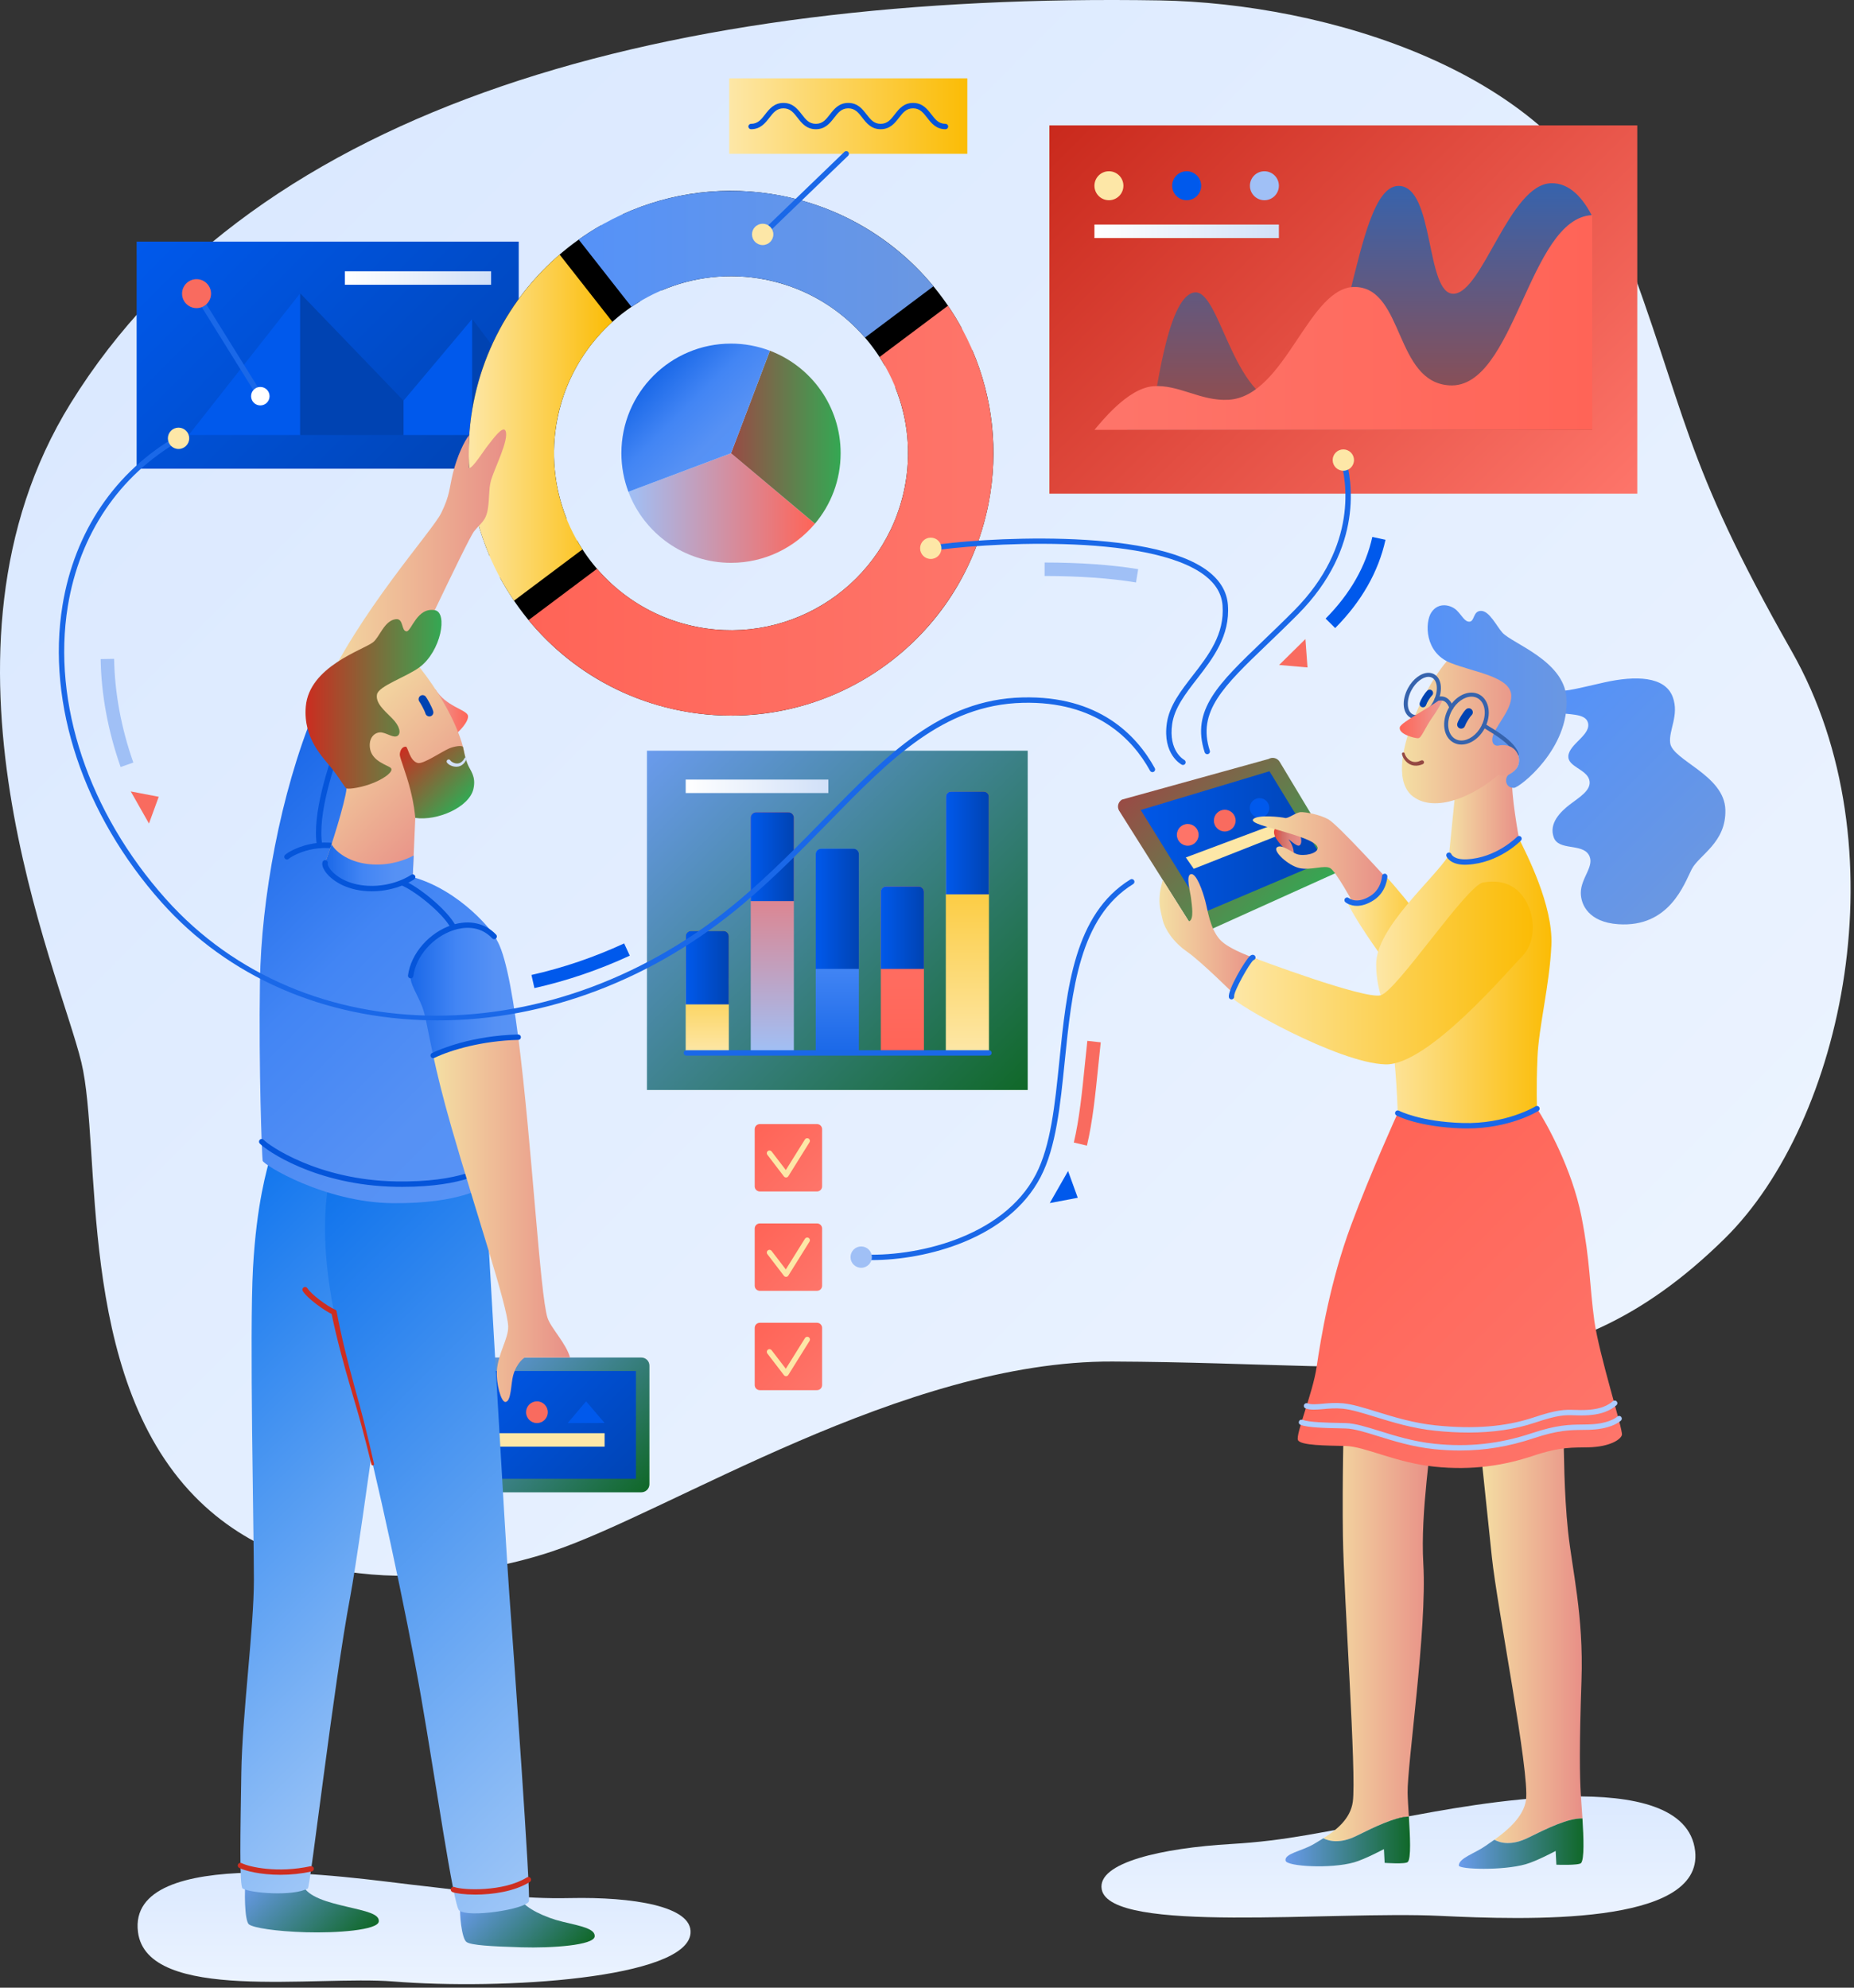 <svg width="443" height="475" viewBox="0 0 443 475" fill="none" xmlns="http://www.w3.org/2000/svg">
<rect x="0" y="0" width="443" height="475" fill="#333333" stroke="none"/>
<path d="M277.082 0.096C316.372 0.74 372.087 16.843 387.223 56.777C403.494 99.703 401.57 108.884 428.123 155.646C454.639 202.342 440.469 268.039 412.129 295.95C371.986 335.484 337.088 325.672 265.81 325.365C215.893 325.151 160.115 361.349 131.838 370.774C112.837 377.108 72.259 383.978 46.495 357.57C18.045 328.409 24.381 274.482 19.443 253.871C14.27 232.28 -19.985 155.938 16.867 96.389C61.309 24.572 160.488 -1.815 277.082 0.096Z" fill="url(#paint0_linear_411_395)"/>
<path d="M335.983 434.158C350.165 431.584 402.684 421.07 405.044 442.377C407.029 460.304 364.447 458.806 344.068 457.835C318.143 456.601 265.242 462.246 263.249 451.506C262.054 445.06 277.834 441.625 294.12 440.664C307.509 439.873 315.212 437.928 335.983 434.158Z" fill="url(#paint1_linear_411_395)"/>
<path d="M98.113 450.35C85.142 448.886 30.28 440.456 32.969 461.7C35.116 478.662 75.588 472.027 93.944 473.509C119.869 475.602 164.129 472.847 164.997 461.992C165.519 455.478 151.035 453.28 136.309 453.584C124.204 453.835 117.111 452.495 98.113 450.35Z" fill="url(#paint2_linear_411_395)"/>
<path d="M180.333 269.84C180.333 269.169 180.878 268.624 181.549 268.624H195.221C195.892 268.624 196.437 269.169 196.437 269.84V283.512C196.437 283.834 196.309 284.143 196.081 284.371C195.853 284.599 195.544 284.727 195.221 284.727H181.549C181.227 284.727 180.917 284.599 180.689 284.371C180.462 284.143 180.333 283.834 180.333 283.512V269.84Z" fill="url(#paint3_linear_411_395)"/>
<path d="M187.821 281.386C187.722 281.386 187.624 281.363 187.536 281.319C187.447 281.275 187.37 281.212 187.31 281.133L183.364 275.98C183.31 275.913 183.269 275.836 183.245 275.753C183.22 275.67 183.213 275.583 183.223 275.497C183.233 275.412 183.26 275.329 183.303 275.254C183.346 275.179 183.403 275.113 183.472 275.06C183.54 275.008 183.619 274.97 183.702 274.948C183.786 274.927 183.873 274.922 183.959 274.935C184.044 274.948 184.126 274.978 184.2 275.023C184.273 275.068 184.337 275.128 184.387 275.198L187.767 279.612L192.346 272.27C192.44 272.133 192.584 272.037 192.746 272.003C192.909 271.968 193.079 271.998 193.22 272.087C193.362 272.175 193.463 272.314 193.504 272.475C193.545 272.637 193.522 272.807 193.439 272.952L188.367 281.084C188.312 281.172 188.236 281.246 188.146 281.299C188.057 281.351 187.955 281.382 187.851 281.387L187.821 281.386Z" fill="#FDE7A7"/>
<path d="M180.333 293.581C180.333 292.91 180.878 292.365 181.549 292.365H195.221C195.892 292.365 196.437 292.91 196.437 293.581V307.253C196.437 307.575 196.309 307.884 196.081 308.112C195.853 308.34 195.544 308.468 195.221 308.468H181.549C181.227 308.468 180.917 308.34 180.689 308.112C180.462 307.884 180.333 307.575 180.333 307.253V293.581Z" fill="url(#paint4_linear_411_395)"/>
<path d="M187.821 305.127C187.722 305.127 187.624 305.104 187.536 305.06C187.447 305.016 187.37 304.952 187.31 304.874L183.364 299.721C183.31 299.654 183.269 299.577 183.245 299.494C183.22 299.411 183.213 299.324 183.223 299.238C183.233 299.152 183.26 299.069 183.303 298.994C183.346 298.919 183.403 298.854 183.472 298.801C183.54 298.749 183.619 298.71 183.702 298.689C183.786 298.667 183.873 298.663 183.959 298.676C184.044 298.689 184.126 298.719 184.2 298.764C184.273 298.809 184.337 298.869 184.387 298.939L187.767 303.353L192.346 296.011C192.44 295.873 192.584 295.777 192.746 295.743C192.909 295.709 193.079 295.739 193.22 295.827C193.362 295.915 193.463 296.055 193.504 296.216C193.545 296.377 193.522 296.548 193.439 296.693L188.367 304.825C188.312 304.913 188.236 304.987 188.146 305.039C188.057 305.092 187.955 305.122 187.851 305.127L187.821 305.127Z" fill="#FDE7A7"/>
<path d="M180.333 317.322C180.333 316.651 180.878 316.107 181.549 316.107H195.221C195.892 316.107 196.437 316.651 196.437 317.322V330.994C196.437 331.317 196.309 331.626 196.081 331.854C195.853 332.082 195.544 332.21 195.221 332.21H181.549C181.227 332.21 180.917 332.082 180.689 331.854C180.462 331.626 180.333 331.317 180.333 330.994V317.322Z" fill="url(#paint5_linear_411_395)"/>
<path d="M187.821 328.868C187.722 328.867 187.624 328.845 187.536 328.801C187.447 328.757 187.37 328.693 187.31 328.614L183.364 323.462C183.31 323.395 183.269 323.318 183.245 323.235C183.22 323.152 183.213 323.065 183.223 322.979C183.233 322.893 183.26 322.81 183.303 322.735C183.346 322.66 183.403 322.594 183.472 322.542C183.54 322.489 183.619 322.451 183.702 322.43C183.786 322.408 183.873 322.404 183.959 322.417C184.044 322.43 184.126 322.459 184.2 322.505C184.273 322.55 184.337 322.609 184.387 322.68L187.767 327.094L192.346 319.752C192.437 319.607 192.581 319.504 192.748 319.465C192.914 319.427 193.089 319.456 193.234 319.546C193.379 319.637 193.482 319.781 193.521 319.947C193.559 320.114 193.53 320.289 193.439 320.434L188.367 328.565C188.312 328.654 188.236 328.727 188.146 328.78C188.057 328.833 187.955 328.863 187.851 328.868L187.821 328.868Z" fill="#FDE7A7"/>
<path d="M154.583 179.397H245.562V260.473H154.583V179.397Z" fill="url(#paint6_linear_411_395)"/>
<path d="M163.842 186.294H197.926V189.514H163.842V186.294Z" fill="url(#paint7_linear_411_395)"/>
<path d="M236.303 190.427C236.303 190.085 236.167 189.758 235.926 189.516C235.684 189.275 235.357 189.139 235.015 189.139H227.286C226.944 189.139 226.616 189.275 226.375 189.516C226.133 189.758 225.998 190.085 225.998 190.427V251.616H236.303V190.427Z" fill="url(#paint8_linear_411_395)"/>
<path d="M236.303 213.722V190.427C236.303 190.085 236.167 189.758 235.926 189.516C235.684 189.275 235.357 189.139 235.015 189.139H227.286C226.944 189.139 226.616 189.275 226.375 189.516C226.133 189.758 225.998 190.085 225.998 190.427V213.722H236.303Z" fill="url(#paint9_linear_411_395)"/>
<path d="M205.225 204.114C205.225 203.772 205.089 203.445 204.848 203.203C204.606 202.962 204.278 202.826 203.937 202.826H196.208C195.866 202.826 195.538 202.962 195.297 203.203C195.055 203.445 194.919 203.772 194.919 204.114V251.616H205.225V204.114Z" fill="url(#paint10_linear_411_395)"/>
<path d="M205.225 231.542V204.114C205.225 203.772 205.089 203.445 204.848 203.203C204.606 202.962 204.278 202.826 203.937 202.826H196.208C195.866 202.826 195.538 202.962 195.297 203.203C195.055 203.445 194.919 203.772 194.919 204.114V231.542H205.225Z" fill="url(#paint11_linear_411_395)"/>
<path d="M220.764 213.131C220.764 212.79 220.628 212.462 220.387 212.221C220.145 211.979 219.818 211.843 219.476 211.843H211.747C211.405 211.843 211.077 211.979 210.836 212.221C210.594 212.462 210.458 212.79 210.458 213.131V251.616H220.764V213.131Z" fill="url(#paint12_linear_411_395)"/>
<path d="M220.764 231.542V213.131C220.764 212.79 220.628 212.462 220.387 212.221C220.145 211.979 219.818 211.843 219.476 211.843H211.747C211.405 211.843 211.077 211.979 210.836 212.221C210.594 212.462 210.458 212.79 210.458 213.131V231.542H220.764Z" fill="url(#paint13_linear_411_395)"/>
<path d="M189.686 195.419C189.686 195.077 189.551 194.75 189.309 194.508C189.068 194.266 188.74 194.131 188.398 194.131H180.669C180.327 194.131 180 194.266 179.758 194.508C179.517 194.75 179.381 195.077 179.381 195.419V251.616H189.686V195.419Z" fill="url(#paint14_linear_411_395)"/>
<path d="M189.686 215.332V195.419C189.686 195.077 189.551 194.75 189.309 194.508C189.068 194.266 188.74 194.131 188.398 194.131H180.669C180.327 194.131 180 194.266 179.758 194.508C179.517 194.75 179.381 195.077 179.381 195.419V215.332H189.686Z" fill="url(#paint15_linear_411_395)"/>
<path d="M174.147 223.759C174.147 223.417 174.012 223.09 173.77 222.848C173.528 222.607 173.201 222.471 172.859 222.471H165.13C164.788 222.471 164.461 222.607 164.219 222.848C163.978 223.09 163.842 223.417 163.842 223.759V251.616H174.147V223.759Z" fill="url(#paint16_linear_411_395)"/>
<path d="M174.147 240.023V223.759C174.147 223.417 174.012 223.09 173.77 222.848C173.528 222.607 173.201 222.471 172.859 222.471H165.13C164.788 222.471 164.461 222.607 164.219 222.848C163.978 223.09 163.842 223.417 163.842 223.759V240.023H174.147Z" fill="url(#paint17_linear_411_395)"/>
<path d="M236.303 252.26H164.003C163.832 252.26 163.668 252.192 163.548 252.072C163.427 251.951 163.359 251.787 163.359 251.616C163.359 251.445 163.427 251.282 163.548 251.161C163.668 251.04 163.832 250.972 164.003 250.972H236.303C236.474 250.972 236.638 251.04 236.758 251.161C236.879 251.282 236.947 251.445 236.947 251.616C236.947 251.787 236.879 251.951 236.758 252.072C236.638 252.192 236.474 252.26 236.303 252.26Z" fill="#1A68E8"/>
<path d="M32.647 57.743H123.948V112.008H32.647V57.743Z" fill="url(#paint18_linear_411_395)"/>
<path d="M45.084 103.957H71.722V70.088L45.084 103.957ZM96.413 95.745V103.957H112.837V76.207L96.413 95.745Z" fill="#0059EC"/>
<path d="M71.723 70.088V103.957H96.413V95.745L71.723 70.088ZM120.782 86.808L112.837 76.207V103.957H120.782V86.808Z" fill="#0043B2"/>
<path d="M82.404 64.828H117.346V68.049H82.404V64.828Z" fill="url(#paint19_linear_411_395)"/>
<path d="M62.202 95.322C62.092 95.322 61.985 95.294 61.889 95.241C61.793 95.188 61.712 95.111 61.655 95.018L46.415 70.512C46.368 70.44 46.337 70.359 46.321 70.275C46.306 70.191 46.308 70.104 46.326 70.021C46.345 69.937 46.38 69.858 46.43 69.788C46.479 69.718 46.542 69.659 46.615 69.614C46.688 69.568 46.769 69.538 46.853 69.524C46.938 69.511 47.025 69.514 47.108 69.535C47.191 69.555 47.269 69.592 47.338 69.643C47.407 69.694 47.465 69.758 47.509 69.832L62.748 94.338C62.809 94.435 62.842 94.547 62.845 94.662C62.848 94.776 62.82 94.89 62.764 94.99C62.709 95.091 62.627 95.174 62.528 95.232C62.429 95.291 62.317 95.322 62.202 95.322Z" fill="#1A68E8"/>
<path d="M46.962 73.633C48.874 73.633 50.425 72.084 50.425 70.171C50.425 68.26 48.874 66.71 46.962 66.71C45.05 66.71 43.501 68.26 43.501 70.171C43.501 72.084 45.05 73.633 46.962 73.633Z" fill="#F96B5F"/>
<path d="M62.202 96.885C63.42 96.885 64.409 95.897 64.409 94.677C64.409 93.459 63.42 92.47 62.202 92.47C60.982 92.47 59.994 93.459 59.994 94.677C59.994 95.897 60.982 96.885 62.202 96.885Z" fill="white"/>
<path d="M135.4 123.994C132.361 116.424 131.587 108.134 133.172 100.132C135.579 87.911 143.028 77.966 152.931 72.027L143.665 53.816C128.38 62.523 116.826 77.577 113.16 96.191C110.635 109.012 112.215 121.688 116.985 132.863L135.4 123.994ZM158.094 69.392C165.636 66.171 174.19 65.102 182.844 66.805C195.397 69.278 205.541 77.074 211.416 87.382L229.834 78.511C221.242 62.625 205.888 50.556 186.784 46.793C173.47 44.171 160.311 45.975 148.828 51.182L158.094 69.392ZM232.352 83.733L213.937 92.602C216.981 100.176 217.757 108.471 216.17 116.478C211.656 139.397 189.417 154.318 166.499 149.804C153.939 147.33 143.793 139.529 137.919 129.215L119.501 138.086C128.092 153.977 143.449 166.052 162.557 169.816C196.529 176.506 229.492 154.39 236.182 120.419C238.708 107.592 237.126 94.911 232.352 83.733Z" fill="black"/>
<path d="M139.171 131.287C134.726 124.447 132.364 116.462 132.374 108.305C132.374 95.849 137.761 84.651 146.33 76.911L133.719 60.835C120.404 72.331 111.977 89.334 111.977 108.305C111.977 121.372 115.977 133.504 122.816 143.547L139.171 131.287Z" fill="url(#paint20_linear_411_395)"/>
<path d="M150.888 73.328C157.665 68.711 165.852 66.009 174.672 66.009C187.467 66.009 198.926 71.698 206.681 80.676L223.038 68.414C211.538 54.488 194.141 45.612 174.672 45.612C161.102 45.612 148.539 49.924 138.279 57.252L150.888 73.328Z" fill="url(#paint21_linear_411_395)"/>
<path d="M226.517 73.05L210.163 85.311C214.613 92.153 216.977 100.142 216.967 108.305C216.967 131.664 198.03 150.601 174.671 150.601C161.871 150.601 150.408 144.907 142.652 135.922L126.295 148.184C137.794 162.116 155.195 170.997 174.67 170.997C209.294 170.997 237.362 142.928 237.362 108.304C237.364 95.233 233.361 83.096 226.517 73.05Z" fill="url(#paint22_linear_411_395)"/>
<path d="M150.15 117.523C153.881 127.44 163.45 134.498 174.671 134.498C182.723 134.498 189.924 130.862 194.729 125.144L174.671 108.305L150.15 117.523Z" fill="url(#paint23_linear_411_395)"/>
<path d="M183.961 83.813L174.67 108.305L194.729 125.144C198.555 120.59 200.864 114.718 200.864 108.305C200.864 97.111 193.839 87.562 183.961 83.813Z" fill="url(#paint24_linear_411_395)"/>
<path d="M183.961 83.813C180.993 82.686 177.845 82.109 174.671 82.111C160.205 82.111 148.478 93.838 148.478 108.305C148.478 111.55 149.071 114.655 150.15 117.523L174.67 108.305L183.961 83.813Z" fill="url(#paint25_linear_411_395)"/>
<path d="M250.746 29.966H391.213V117.966H250.746V29.966Z" fill="url(#paint26_linear_411_395)"/>
<path d="M264.968 47.848C266.88 47.848 268.43 46.298 268.43 44.386C268.43 42.474 266.88 40.924 264.968 40.924C263.056 40.924 261.506 42.474 261.506 44.386C261.506 46.298 263.056 47.848 264.968 47.848Z" fill="#FDE7A7"/>
<path d="M283.545 47.848C285.457 47.848 287.007 46.298 287.007 44.386C287.007 42.474 285.457 40.924 283.545 40.924C281.633 40.924 280.083 42.474 280.083 44.386C280.083 46.298 281.633 47.848 283.545 47.848Z" fill="#0059EC"/>
<path d="M302.12 47.848C304.032 47.848 305.582 46.298 305.582 44.386C305.582 42.474 304.032 40.924 302.12 40.924C300.208 40.924 298.658 42.474 298.658 44.386C298.658 46.298 300.208 47.848 302.12 47.848Z" fill="#A0C0F6"/>
<path d="M261.506 53.663H305.583V56.884H261.506V53.663Z" fill="url(#paint27_linear_411_395)"/>
<path d="M380.45 51.69C378.316 47.49 375.117 43.639 370.574 43.787C360.698 44.109 354.256 69.873 347.386 70.195C340.516 70.517 342.878 44.217 334.075 44.431C323.019 44.701 322.588 95.637 308.74 96.818C294.892 97.999 291.779 69.444 285.553 69.873C279.327 70.303 276.65 92.263 275.569 97.033C274.489 101.803 269.021 102.722 269.021 102.722H380.45V51.69Z" fill="url(#paint28_linear_411_395)"/>
<path d="M380.451 51.409C365.206 52.053 361.986 93.061 346.313 92.095C333.312 91.293 335.471 69.229 324.092 68.585C312.712 67.941 307.345 94.671 293.604 95.53C286.923 95.947 281.582 91.773 275.463 92.309C269.344 92.846 263.01 101.004 261.506 102.722H380.451V51.409Z" fill="url(#paint29_linear_411_395)"/>
<path d="M174.238 18.722H231.133V36.756H174.238V18.722Z" fill="url(#paint30_linear_411_395)"/>
<path d="M225.916 30.879C223.664 30.879 222.533 29.421 221.535 28.134C220.599 26.928 219.792 25.887 218.172 25.887C216.551 25.887 215.744 26.928 214.808 28.134C213.81 29.421 212.679 30.879 210.427 30.879C208.175 30.879 207.044 29.421 206.047 28.134C205.112 26.928 204.304 25.887 202.684 25.887C201.064 25.887 200.256 26.928 199.321 28.134C198.323 29.421 197.192 30.879 194.941 30.879C192.69 30.879 191.559 29.421 190.561 28.134C189.627 26.928 188.819 25.887 187.2 25.887C185.58 25.887 184.772 26.928 183.838 28.134C182.84 29.421 181.709 30.879 179.457 30.879C179.286 30.879 179.122 30.811 179.002 30.69C178.881 30.57 178.813 30.406 178.813 30.235C178.813 30.064 178.881 29.9 179.002 29.779C179.122 29.659 179.286 29.591 179.457 29.591C181.078 29.591 181.885 28.55 182.82 27.344C183.818 26.057 184.949 24.599 187.2 24.599C189.451 24.599 190.581 26.058 191.58 27.344C192.514 28.55 193.321 29.591 194.941 29.591C196.561 29.591 197.368 28.55 198.303 27.344C199.301 26.057 200.433 24.599 202.684 24.599C204.935 24.599 206.067 26.057 207.064 27.344C208 28.55 208.807 29.591 210.427 29.591C212.048 29.591 212.855 28.55 213.791 27.344C214.789 26.057 215.92 24.599 218.172 24.599C220.424 24.599 221.554 26.057 222.552 27.344C223.488 28.55 224.295 29.591 225.916 29.591C226.087 29.591 226.25 29.659 226.371 29.779C226.492 29.9 226.56 30.064 226.56 30.235C226.56 30.406 226.492 30.57 226.371 30.69C226.25 30.811 226.087 30.879 225.916 30.879Z" fill="#0555DA"/>
<path d="M182.234 56.658C182.106 56.658 181.98 56.62 181.874 56.548C181.767 56.476 181.684 56.374 181.636 56.255C181.588 56.136 181.577 56.005 181.603 55.88C181.63 55.754 181.694 55.639 181.786 55.55L201.758 36.293C201.881 36.174 202.046 36.109 202.217 36.112C202.388 36.115 202.55 36.186 202.669 36.309C202.787 36.432 202.852 36.597 202.849 36.768C202.846 36.938 202.776 37.101 202.653 37.22L182.681 56.477C182.561 56.593 182.401 56.658 182.234 56.658Z" fill="#1A68E8"/>
<path d="M182.234 58.563C183.642 58.563 184.784 57.421 184.784 56.013C184.784 54.605 183.642 53.464 182.234 53.464C180.826 53.464 179.685 54.605 179.685 56.013C179.685 57.421 180.826 58.563 182.234 58.563Z" fill="#FDE7A7"/>
<path d="M285.77 220.691C286.013 221.107 286.411 221.408 286.877 221.53C287.342 221.652 287.837 221.584 288.253 221.341L317.824 207.99C318.03 207.869 318.21 207.71 318.354 207.52C318.498 207.33 318.603 207.114 318.664 206.883C318.724 206.653 318.739 206.413 318.706 206.176C318.674 205.94 318.595 205.713 318.475 205.507L305.04 183.144C304.919 182.938 304.76 182.758 304.57 182.614C304.38 182.47 304.164 182.365 303.933 182.305C303.703 182.244 303.462 182.23 303.226 182.262C302.99 182.295 302.763 182.373 302.557 182.494L269.659 191.612C269.454 191.732 269.273 191.891 269.129 192.081C268.985 192.271 268.88 192.487 268.819 192.718C268.759 192.948 268.744 193.188 268.777 193.425C268.809 193.661 268.887 193.888 269.008 194.094L285.77 220.691Z" fill="url(#paint31_linear_411_395)"/>
<path d="M320.085 205.88L305.776 182.061C305.517 181.619 305.094 181.298 304.598 181.168C304.102 181.038 303.575 181.11 303.132 181.369L268.093 191.08C267.874 191.208 267.683 191.378 267.529 191.58C267.376 191.782 267.264 192.013 267.199 192.258C267.135 192.504 267.12 192.759 267.154 193.011C267.189 193.262 267.272 193.504 267.4 193.723L285.253 222.05C285.512 222.493 285.936 222.814 286.432 222.944C286.927 223.074 287.454 223.001 287.897 222.743L319.393 208.523C319.835 208.264 320.157 207.84 320.286 207.344C320.416 206.849 320.344 206.322 320.085 205.88ZM287.704 218.024L272.574 193.567L303.329 184.308L316.453 205.805L287.704 218.024Z" fill="url(#paint32_linear_411_395)"/>
<path d="M308.603 198.398L285.237 207.619L283.344 204.905L307.062 196.028L308.603 198.398Z" fill="#FDE7A7"/>
<path d="M292.647 198.7C294.081 198.7 295.244 197.537 295.244 196.103C295.244 194.669 294.081 193.506 292.647 193.506C291.213 193.506 290.05 194.669 290.05 196.103C290.05 197.537 291.213 198.7 292.647 198.7Z" fill="#F96B5F"/>
<path d="M283.8 202.101C285.234 202.101 286.397 200.938 286.397 199.504C286.397 198.069 285.234 196.907 283.8 196.907C282.365 196.907 281.203 198.069 281.203 199.504C281.203 200.938 282.365 202.101 283.8 202.101Z" fill="#FE7468"/>
<path d="M300.953 195.407C302.244 195.407 303.29 194.361 303.29 193.07C303.29 191.779 302.244 190.733 300.953 190.733C299.663 190.733 298.617 191.779 298.617 193.07C298.617 194.361 299.663 195.407 300.953 195.407Z" fill="#0059EC"/>
<path d="M340.097 373.78C339.34 360.916 342.232 345.141 342.125 340.203L321.096 338.998C321.096 338.998 320.691 354.046 320.881 367.071C321.096 381.778 324.155 423.966 323.243 430.568C322.674 434.682 319.314 437.337 316.203 439.297C317.697 440.062 320.345 440.589 324.13 438.716C328.412 436.597 333.236 434.229 336.637 434.111C336.5 431.889 336.361 429.81 336.339 428.422C336.232 421.711 341.009 389.292 340.097 373.78Z" fill="url(#paint33_linear_411_395)"/>
<path d="M324.13 438.716C320.345 440.589 317.698 440.063 316.203 439.297C315.393 439.807 314.6 440.273 313.878 440.702C311.125 442.336 306.717 442.978 307.195 444.685C307.57 446.026 317.968 446.636 323.539 445.049C326.17 444.3 330.677 441.882 330.677 441.882L330.851 445.17C330.851 445.17 335.85 445.542 336.387 444.951C337.202 444.053 336.923 438.766 336.637 434.11C333.236 434.229 328.412 436.597 324.13 438.716Z" fill="url(#paint34_linear_411_395)"/>
<path d="M365.164 439.156C369.636 436.943 374.698 434.46 378.113 434.551C377.974 432.332 377.81 430.248 377.723 428.851C377.455 424.557 377.348 417.15 377.885 401.584C378.422 386.018 375.63 375.069 374.664 365.837C373.698 356.604 373.698 346.836 373.59 341.898L353.569 344.366C353.569 344.366 355.109 359.108 356.467 372.063C357.752 384.301 365.539 423.537 364.627 430.138C364.066 434.196 360.048 437.519 357.065 439.649C358.524 440.46 361.232 441.101 365.164 439.156Z" fill="url(#paint35_linear_411_395)"/>
<path d="M348.577 445.812C348.577 446.724 359.001 447.077 364.573 445.49C367.203 444.741 371.711 442.323 371.711 442.323L371.885 445.61C371.885 445.61 377.239 445.812 377.776 445.221C378.588 444.327 378.403 439.147 378.113 434.551C374.697 434.46 369.635 436.943 365.163 439.156C361.232 441.102 358.523 440.46 357.064 439.649C356.235 440.241 355.482 440.745 354.911 441.142C352.281 442.967 348.577 444.041 348.577 445.812Z" fill="url(#paint36_linear_411_395)"/>
<path d="M367.256 264.928C369.51 268.363 375.63 279.313 377.883 290.745C379.963 301.291 379.816 307.331 380.943 315.543C382.07 323.755 387.867 341.79 387.545 342.917C387.223 344.044 384.646 345.735 379.602 345.87C375.831 345.97 373.054 345.655 366.291 347.909C359.528 350.164 351.905 351.452 342.673 350.486C333.442 349.52 326.142 345.655 321.526 345.548C316.909 345.44 310.79 345.44 310.146 344.152C309.502 342.864 313.694 332.901 314.601 326.654C315.626 319.601 317.875 306.149 322.813 292.838C327.441 280.362 333.978 266.001 333.978 266.001C333.978 266.001 343.585 265.947 350.509 265.786C357.433 265.625 367.256 264.928 367.256 264.928Z" fill="url(#paint37_linear_411_395)"/>
<path d="M348.845 346.63C346.802 346.63 344.728 346.518 342.605 346.295C337.511 345.763 332.92 344.334 329.23 343.185C326.166 342.232 323.52 341.407 321.511 341.361L320.238 341.333C316.655 341.26 312.594 341.177 310.754 340.501C310.674 340.472 310.601 340.428 310.539 340.37C310.477 340.313 310.427 340.244 310.391 340.167C310.356 340.09 310.336 340.007 310.332 339.923C310.329 339.838 310.342 339.754 310.371 339.675C310.4 339.595 310.445 339.523 310.502 339.46C310.559 339.398 310.628 339.348 310.705 339.312C310.782 339.277 310.865 339.257 310.949 339.253C311.034 339.25 311.118 339.263 311.197 339.292C312.835 339.893 316.954 339.978 320.264 340.046L321.54 340.073C323.73 340.124 326.456 340.972 329.612 341.955C333.437 343.146 337.771 344.495 342.739 345.015C350.892 345.868 358.313 345.058 366.085 342.468C372.01 340.493 374.956 340.458 378.075 340.421C378.567 340.415 379.065 340.408 379.583 340.395C384.101 340.274 385.984 338.929 386.453 338.519C386.517 338.463 386.591 338.421 386.671 338.394C386.751 338.367 386.836 338.356 386.92 338.362C387.005 338.367 387.087 338.39 387.163 338.427C387.239 338.465 387.306 338.517 387.362 338.581C387.417 338.645 387.46 338.719 387.487 338.799C387.514 338.879 387.525 338.964 387.519 339.048C387.513 339.133 387.491 339.215 387.453 339.291C387.415 339.367 387.363 339.434 387.299 339.49C386.593 340.106 384.43 341.554 379.617 341.683C379.093 341.697 378.588 341.702 378.089 341.709C375.074 341.745 372.226 341.778 366.492 343.689C360.564 345.667 354.835 346.63 348.845 346.63Z" fill="#AECCFF"/>
<path d="M350.901 342.339C348.336 342.339 345.647 342.191 342.821 341.894C337.481 341.336 332.731 339.87 328.539 338.578C325.509 337.643 322.892 336.836 320.819 336.635C319.106 336.47 317.55 336.608 316.178 336.729C314.553 336.874 313.148 336.999 311.978 336.569C311.896 336.541 311.822 336.498 311.757 336.441C311.693 336.383 311.641 336.314 311.604 336.237C311.567 336.159 311.546 336.075 311.542 335.989C311.538 335.904 311.551 335.818 311.581 335.737C311.611 335.657 311.656 335.583 311.714 335.52C311.773 335.457 311.843 335.407 311.922 335.372C312 335.337 312.085 335.317 312.17 335.315C312.256 335.313 312.342 335.329 312.422 335.36C313.321 335.691 314.593 335.578 316.064 335.446C317.491 335.319 319.109 335.176 320.943 335.353C323.146 335.565 325.821 336.391 328.918 337.346C333.054 338.622 337.741 340.068 342.956 340.613C352.08 341.566 359.73 340.96 366.339 338.759C372.209 336.803 373.848 336.854 376.318 336.929C376.736 336.942 377.18 336.955 377.675 336.96C382.374 337.004 384.328 335.768 385.394 334.837C385.458 334.781 385.532 334.739 385.612 334.712C385.692 334.685 385.777 334.674 385.861 334.68C385.946 334.686 386.028 334.708 386.104 334.746C386.18 334.783 386.247 334.836 386.303 334.899C386.358 334.963 386.401 335.037 386.428 335.117C386.455 335.198 386.465 335.282 386.46 335.367C386.454 335.451 386.432 335.534 386.394 335.609C386.356 335.685 386.304 335.753 386.24 335.808C385.034 336.861 382.862 338.249 377.899 338.249L377.663 338.248C377.202 338.243 376.74 338.232 376.278 338.217C373.858 338.142 372.398 338.096 366.746 339.98C362.02 341.557 356.788 342.338 350.901 342.339Z" fill="#AECCFF"/>
<path d="M306.765 196.465C305.786 196.791 304.134 197.673 304.457 199.283C304.779 200.894 307.68 203.721 308.646 204.15C309.612 204.579 308.967 202.021 308.107 200.894C307.248 199.766 309.645 202.331 310.414 202.074C310.978 201.886 311.167 200.813 310.549 199.122C309.999 197.618 312.455 196.224 311.381 196.009C310.307 195.794 308.053 196.036 306.765 196.465Z" fill="url(#paint38_linear_411_395)"/>
<path d="M321.868 215.097C322.146 214.732 329.977 209.304 330.558 209.091C331.375 208.793 344.068 225.369 345.84 227.221C347.611 229.072 343.498 238.313 340.117 238.957C336.735 239.601 321.136 216.057 321.868 215.097Z" fill="url(#paint39_linear_411_395)"/>
<path d="M299.464 195.741C300.603 194.602 306.282 195.258 307.033 195.472C307.785 195.687 309.663 194.131 310.79 194.076C311.917 194.022 315.366 194.654 317.392 195.794C319.638 197.059 330.864 209.428 330.864 209.428C330.864 209.428 330.705 212.648 327.885 214.581C325.06 216.517 323.247 215.632 323.247 215.632C323.247 215.632 319.27 208.381 317.902 207.496C316.533 206.61 313.152 208.1 310.368 207.417C307.742 206.774 304.094 203.389 305.102 202.504C306.171 201.563 308.727 203.733 309.878 204.114C311.582 204.678 314.776 204.001 314.842 202.705C314.923 201.134 309.834 199.678 305.986 198.518C303.265 197.698 298.539 196.666 299.464 195.741Z" fill="url(#paint40_linear_411_395)"/>
<path d="M324.225 216.474C322.502 216.474 321.511 215.64 321.446 215.583C321.323 215.47 321.249 215.313 321.24 215.145C321.23 214.978 321.287 214.814 321.396 214.688C321.506 214.561 321.661 214.482 321.827 214.468C321.994 214.454 322.16 214.505 322.29 214.61C322.364 214.672 324.239 216.178 327.535 214.04C330.071 212.394 330.219 209.434 330.221 209.404C330.224 209.32 330.243 209.237 330.279 209.16C330.314 209.083 330.364 209.014 330.426 208.957C330.488 208.899 330.561 208.854 330.64 208.825C330.719 208.796 330.803 208.783 330.888 208.786C331.243 208.799 331.52 209.096 331.507 209.451C331.502 209.599 331.348 213.102 328.235 215.122C326.648 216.151 325.295 216.474 324.225 216.474Z" fill="#1A68E8"/>
<path d="M362.962 200.41C364.68 203.953 371.121 216.298 370.692 225.852C370.263 235.407 367.685 245.283 367.363 252.69C367.041 260.097 367.256 264.928 367.256 264.928C367.256 264.928 360.172 269.329 349.436 269.007C339.028 268.695 333.978 266.001 333.978 266.001C333.978 266.001 333.67 254.638 332.368 246.893C331.348 240.828 328.852 237.285 328.825 230.469C328.79 221.746 342.217 210.474 346.216 204.383C349.503 199.375 362.962 200.41 362.962 200.41Z" fill="url(#paint41_linear_411_395)"/>
<path d="M350.575 269.668C350.194 269.668 349.808 269.662 349.417 269.651C338.977 269.338 333.886 266.682 333.675 266.569C333.524 266.489 333.412 266.352 333.362 266.188C333.312 266.025 333.329 265.848 333.41 265.697C333.49 265.547 333.627 265.434 333.79 265.384C333.954 265.335 334.13 265.352 334.281 265.432C334.33 265.458 339.354 268.06 349.457 268.363C359.855 268.683 366.848 264.423 366.917 264.38C367.062 264.292 367.236 264.265 367.401 264.304C367.566 264.344 367.709 264.447 367.799 264.591C367.888 264.735 367.917 264.909 367.879 265.074C367.841 265.24 367.74 265.384 367.596 265.475C367.31 265.652 360.725 269.668 350.575 269.668Z" fill="#1A68E8"/>
<path d="M373.214 165.066C374.824 165.146 379.754 163.869 383.439 163.053C390.713 161.443 397.861 161.539 399.702 166.595C401.286 170.943 398.652 174.553 399.086 177.599C399.676 181.732 412.022 185.22 412.262 193.487C412.493 201.412 405.982 204.275 404.211 207.737C402.44 211.199 398.913 221.706 386.659 220.861C379.656 220.378 377.724 216.244 377.722 213.373C377.722 209.686 381.265 206.852 379.574 204.195C377.883 201.538 372.464 203.297 371.281 200.169C369.994 196.76 372.892 193.97 375.065 192.279C377.239 190.588 380.46 188.817 379.735 186.321C379.011 183.825 374.582 183.196 374.743 180.685C374.932 177.76 380.304 175.588 379.413 172.634C378.743 170.407 374.904 170.863 371.603 170.219C368.302 169.574 373.214 165.066 373.214 165.066Z" fill="url(#paint42_linear_411_395)"/>
<path d="M361.352 185.811C360.936 189.541 362.962 200.411 362.962 200.411C362.962 200.411 357.917 205.644 350.509 205.993C346.875 206.164 346.216 204.383 346.216 204.383L347.719 189.461C347.719 189.461 349.983 185.214 354.589 183.45C359.194 181.684 360.923 183.342 360.923 183.342L361.352 185.811Z" fill="url(#paint43_linear_411_395)"/>
<path d="M359.312 158.759C352.763 155.968 347.885 156.089 347.885 156.089C342.78 158.866 329.207 184.251 337.735 190.426C342.999 194.238 352.028 190.35 358.029 185.168C358.406 185.286 358.799 185.347 359.195 185.346C361.285 185.346 362.979 183.707 362.979 181.683C362.979 181.105 362.836 180.561 362.591 180.074C363.144 179.203 363.57 178.35 363.821 177.544C365.299 172.797 365.86 161.55 359.312 158.759Z" fill="url(#paint44_linear_411_395)"/>
<path d="M349.141 174.124C348.989 174.124 348.839 174.088 348.704 174.019C348.568 173.951 348.451 173.851 348.361 173.729C348.272 173.606 348.212 173.464 348.187 173.315C348.162 173.165 348.173 173.011 348.219 172.867C348.517 171.926 349.599 170.174 350.286 169.519C350.378 169.431 350.486 169.363 350.604 169.317C350.723 169.271 350.849 169.25 350.976 169.253C351.103 169.256 351.228 169.284 351.344 169.335C351.46 169.387 351.565 169.461 351.652 169.553C351.739 169.645 351.808 169.753 351.854 169.871C351.899 169.99 351.921 170.116 351.918 170.243C351.915 170.37 351.887 170.495 351.835 170.611C351.784 170.727 351.71 170.831 351.618 170.919C351.173 171.342 350.256 172.832 350.062 173.448C350 173.644 349.877 173.815 349.712 173.937C349.546 174.058 349.346 174.124 349.141 174.124ZM340.003 169.025C339.877 169.025 339.752 168.995 339.639 168.938C339.526 168.88 339.429 168.797 339.354 168.695C339.279 168.593 339.229 168.475 339.209 168.35C339.188 168.225 339.198 168.097 339.236 167.977C339.522 167.068 340.394 165.662 341.063 165.025C341.218 164.878 341.425 164.798 341.638 164.803C341.852 164.809 342.054 164.899 342.201 165.053C342.349 165.208 342.428 165.415 342.423 165.629C342.418 165.842 342.328 166.045 342.173 166.192C341.706 166.635 340.974 167.823 340.772 168.462C340.72 168.625 340.618 168.767 340.48 168.869C340.342 168.97 340.175 169.024 340.003 169.025Z" fill="#0043B2"/>
<path d="M349.194 177.931C348.544 177.936 347.902 177.778 347.328 177.473C346.14 176.838 345.36 175.63 345.134 174.072C344.914 172.568 345.239 170.907 346.048 169.394C347.309 167.036 349.492 165.513 351.611 165.513C352.281 165.513 352.91 165.667 353.477 165.971C355.879 167.254 356.453 170.879 354.758 174.05C353.498 176.407 351.314 177.931 349.194 177.931ZM351.611 166.478C349.871 166.478 347.977 167.833 346.9 169.849C346.188 171.181 345.9 172.631 346.09 173.932C346.271 175.179 346.873 176.133 347.784 176.62C348.218 176.85 348.703 176.968 349.194 176.963C350.935 176.963 352.829 175.609 353.906 173.594C355.349 170.892 354.952 167.854 353.021 166.822C352.587 166.592 352.102 166.474 351.611 166.478ZM338.393 171.853C337.931 171.857 337.476 171.746 337.068 171.531C335.138 170.498 334.849 167.399 336.411 164.476C337.593 162.265 339.565 160.781 341.317 160.781C341.795 160.781 342.241 160.889 342.642 161.103C343.599 161.615 344.182 162.657 344.28 164.037C344.374 165.336 344.025 166.799 343.298 168.157C342.117 170.367 340.145 171.853 338.393 171.853ZM341.317 161.746C339.934 161.746 338.267 163.056 337.264 164.931C336 167.295 336.12 169.927 337.523 170.678C337.791 170.818 338.09 170.889 338.393 170.886C339.777 170.886 341.444 169.576 342.447 167.701C343.088 166.501 343.397 165.224 343.317 164.105C343.243 163.067 342.842 162.303 342.187 161.954C341.919 161.814 341.62 161.743 341.317 161.746Z" fill="#3663AD"/>
<path d="M344.231 167.025C341.694 169.131 334.652 172.608 334.461 173.841C334.206 175.492 337.979 176.412 338.838 176.412C339.697 176.412 340.325 174.083 342.621 170.888C343.914 169.09 345.58 165.904 344.231 167.025Z" fill="url(#paint45_linear_411_395)"/>
<path d="M346.794 169.556C346.698 169.556 346.603 169.528 346.523 169.473C346.443 169.419 346.382 169.343 346.346 169.253C345.683 167.596 344.834 167.102 343.41 167.544C343.289 167.579 343.159 167.564 343.048 167.504C342.937 167.444 342.854 167.343 342.817 167.223C342.779 167.103 342.79 166.972 342.848 166.86C342.905 166.748 343.004 166.662 343.123 166.622C345.045 166.024 346.392 166.768 347.243 168.894C347.272 168.968 347.283 169.047 347.275 169.125C347.266 169.204 347.239 169.279 347.194 169.344C347.15 169.41 347.09 169.463 347.021 169.5C346.951 169.537 346.873 169.556 346.794 169.556Z" fill="#3663AD"/>
<path d="M335.633 180.053C335.724 180.431 335.958 180.822 336.227 181.144C336.501 181.468 336.834 181.732 337.203 181.897C337.941 182.241 338.799 182.11 339.562 181.734C339.619 181.706 339.681 181.689 339.744 181.685C339.808 181.681 339.871 181.689 339.931 181.71C339.991 181.73 340.047 181.762 340.095 181.804C340.143 181.845 340.182 181.896 340.21 181.953C340.238 182.01 340.255 182.072 340.259 182.135C340.263 182.198 340.255 182.262 340.235 182.322C340.214 182.382 340.182 182.438 340.141 182.486C340.099 182.533 340.048 182.572 339.991 182.601C339.981 182.605 339.97 182.611 339.96 182.615C339.483 182.81 338.967 182.959 338.425 182.974C337.878 182.997 337.334 182.878 336.847 182.627C336.377 182.379 335.969 182.028 335.651 181.602C335.344 181.182 335.093 180.731 334.988 180.183C334.977 180.1 334.997 180.016 335.045 179.948C335.093 179.88 335.165 179.832 335.246 179.815C335.327 179.797 335.413 179.811 335.484 179.853C335.556 179.896 335.609 179.964 335.633 180.044L335.633 180.053Z" fill="#954943"/>
<path d="M350.035 206.648C346.411 206.648 345.644 204.693 345.612 204.606C345.58 204.526 345.564 204.441 345.566 204.355C345.568 204.269 345.586 204.184 345.621 204.106C345.656 204.027 345.707 203.956 345.769 203.897C345.832 203.838 345.906 203.793 345.986 203.763C346.067 203.733 346.153 203.72 346.239 203.724C346.325 203.727 346.409 203.748 346.487 203.785C346.564 203.822 346.634 203.874 346.691 203.939C346.748 204.003 346.792 204.078 346.82 204.159C346.838 204.199 347.435 205.493 350.479 205.35C357.549 205.017 362.45 200.015 362.499 199.964C362.558 199.903 362.628 199.854 362.705 199.82C362.783 199.787 362.866 199.768 362.951 199.767C363.036 199.765 363.12 199.781 363.198 199.812C363.277 199.843 363.349 199.889 363.41 199.948C363.471 200.006 363.519 200.076 363.553 200.154C363.587 200.232 363.605 200.315 363.606 200.4C363.608 200.484 363.593 200.568 363.562 200.647C363.531 200.726 363.485 200.797 363.426 200.858C363.213 201.079 358.115 206.28 350.539 206.636C350.365 206.644 350.197 206.648 350.035 206.648Z" fill="#1A68E8"/>
<path d="M358.166 178.16C357.482 178.327 356.504 178.027 356.575 176.632C356.709 174.002 361.223 169.97 361.112 166.246C360.976 161.724 352.482 160.717 346.645 158.436C340.36 155.981 340.445 148.72 342.015 146.346C343.746 143.729 346.806 144.588 348.094 145.877C349.382 147.165 349.972 148.595 351.101 148.561C352.402 148.52 351.919 145.984 353.891 145.984C355.889 145.984 357.618 149.669 358.991 151.19C361.339 153.794 373.66 157.856 374.287 166.702C375.147 178.832 363.071 188.279 361.728 188.279C359.442 188.28 359.563 185.635 360.539 185.105C361.517 184.576 363.357 183.458 362.891 180.904C362.425 178.35 359.688 177.786 358.166 178.16Z" fill="url(#paint46_linear_411_395)"/>
<path d="M360.56 178.27C361.637 178.673 362.476 179.537 362.815 180.616C362.858 180.558 362.887 180.492 362.9 180.422C362.914 180.351 362.911 180.279 362.892 180.21C362.119 177.441 358.084 174.981 355.918 173.66C355.46 173.381 355.065 173.14 354.832 172.975C354.727 172.905 354.599 172.878 354.475 172.901C354.351 172.924 354.24 172.994 354.168 173.098C354.095 173.201 354.065 173.328 354.085 173.453C354.105 173.577 354.173 173.689 354.275 173.764C354.534 173.948 354.923 174.184 355.415 174.484C356.826 175.346 359.074 176.716 360.56 178.27Z" fill="#3663AD"/>
<path d="M284.567 208.887C285.87 208.633 287.347 212.89 287.991 215.305C288.635 217.721 289.102 221.809 291.466 224.511C293.627 226.979 300.538 229.234 300.538 229.234C300.538 229.234 301.289 233.259 299.464 235.514C297.639 237.768 294.946 237.654 294.946 237.654C294.946 237.654 287.012 229.77 283.683 227.463C280.356 225.155 278.316 222.041 277.806 219.814C277.26 217.431 276.867 216.244 277.135 213.614C277.28 212.187 277.841 210.292 277.841 210.292C277.841 210.292 282.783 218.133 284.059 220.163C285.402 219.894 284.757 216.191 284.596 214.688C284.435 213.185 283.241 209.146 284.567 208.887Z" fill="url(#paint47_linear_411_395)"/>
<path d="M354.375 210.888C360.009 209.911 363.318 212.449 365.082 216.272C367.014 220.458 366.611 225.638 363.606 228.643C360.601 231.649 341.246 254.649 331.051 254.357C319.673 254.031 294.512 239.669 294.259 238.197C294.003 236.726 298.7 228.581 299.358 228.818C300.016 229.055 326.032 238.883 329.898 237.842C333.762 236.802 350.459 211.567 354.375 210.888Z" fill="url(#paint48_linear_411_395)"/>
<path d="M294.252 238.828C294.102 238.83 293.957 238.779 293.842 238.684C293.727 238.588 293.65 238.455 293.624 238.307C293.328 236.599 297.496 229.443 298.696 228.435C298.995 228.183 299.29 228.109 299.577 228.212C299.709 228.259 299.822 228.349 299.899 228.467C299.975 228.584 300.012 228.724 300.001 228.864C299.991 229.004 299.936 229.137 299.843 229.243C299.75 229.349 299.626 229.421 299.488 229.449C298.493 230.283 294.751 236.967 294.893 238.089C294.938 238.436 294.698 238.769 294.352 238.821C294.319 238.826 294.286 238.829 294.252 238.828Z" fill="#1A68E8"/>
<path d="M110.002 353.759C110.002 353.996 110.049 354.231 110.139 354.45C110.23 354.669 110.363 354.868 110.531 355.036C110.699 355.204 110.898 355.337 111.117 355.427C111.337 355.518 111.571 355.565 111.809 355.565H151.849C152.086 355.565 152.321 355.518 152.54 355.427C152.76 355.337 152.959 355.204 153.126 355.036C153.294 354.868 153.427 354.669 153.518 354.45C153.609 354.231 153.656 353.996 153.656 353.759V327.265C153.656 327.028 153.609 326.793 153.518 326.574C153.427 326.355 153.294 326.155 153.126 325.988C152.959 325.82 152.76 325.687 152.54 325.596C152.321 325.506 152.086 325.459 151.849 325.459H111.809C111.571 325.459 111.337 325.506 111.117 325.596C110.898 325.687 110.699 325.82 110.531 325.988C110.363 326.155 110.23 326.355 110.139 326.574C110.049 326.793 110.002 327.028 110.002 327.265V353.759Z" fill="url(#paint49_linear_411_395)"/>
<path d="M153.244 324.41H110.412C109.899 324.41 109.408 324.613 109.045 324.976C108.683 325.338 108.479 325.829 108.479 326.342V354.682C108.479 355.195 108.683 355.686 109.045 356.049C109.408 356.411 109.899 356.615 110.412 356.615H153.244C153.757 356.615 154.248 356.411 154.611 356.049C154.973 355.686 155.177 355.195 155.177 354.682V326.342C155.177 325.829 154.973 325.338 154.611 324.976C154.248 324.613 153.757 324.41 153.244 324.41ZM151.956 353.394H111.7V327.63H151.956V353.394Z" fill="url(#paint50_linear_411_395)"/>
<path d="M110.382 342.488H144.466V345.709H110.382V342.488Z" fill="#FDE7A7"/>
<path d="M140.042 334.879L144.466 340.049L135.644 340.073L140.042 334.879Z" fill="#0059EC"/>
<path d="M128.295 340.073C129.73 340.073 130.892 338.91 130.892 337.476C130.892 336.042 129.73 334.879 128.295 334.879C126.861 334.879 125.698 336.042 125.698 337.476C125.698 338.91 126.861 340.073 128.295 340.073Z" fill="#F96B5F"/>
<path d="M72.307 450.408C73.495 453.38 78.573 454.626 82.833 455.634C87.425 456.722 90.696 457.349 90.509 459.177C90.294 461.27 80.311 461.968 73.065 461.753C65.819 461.539 60.569 460.685 59.496 459.88C58.363 459.029 58.412 451.34 58.68 449.623C58.948 447.906 72.307 450.408 72.307 450.408Z" fill="url(#paint51_linear_411_395)"/>
<path d="M64.745 275.878C63.779 279.42 61.31 287.579 60.451 303.037C59.592 318.496 60.666 365.944 60.666 377.538C60.666 389.132 57.875 409.742 57.66 423.698C57.444 437.654 57.168 450.776 57.981 451.287C59.78 452.414 70.085 453.219 73.547 451.287C74.152 450.95 79.774 402.228 83.638 381.832C86.188 368.375 96.091 295.307 96.735 284.572C97.379 273.838 64.745 275.878 64.745 275.878Z" fill="url(#paint52_linear_411_395)"/>
<path d="M66.992 448.022C62.214 448.022 58.522 447.068 57.173 446.387C57.095 446.35 57.026 446.298 56.969 446.234C56.912 446.17 56.868 446.095 56.841 446.014C56.813 445.933 56.802 445.847 56.808 445.761C56.814 445.676 56.837 445.592 56.875 445.515C56.914 445.439 56.968 445.371 57.033 445.315C57.098 445.26 57.174 445.218 57.256 445.192C57.337 445.166 57.424 445.156 57.509 445.164C57.594 445.172 57.678 445.197 57.753 445.237C59.622 446.18 66.364 447.673 74.222 445.965C74.388 445.929 74.563 445.961 74.707 446.053C74.85 446.145 74.951 446.291 74.988 446.458C75.024 446.625 74.992 446.8 74.9 446.943C74.807 447.087 74.662 447.188 74.495 447.224C72.029 447.757 69.514 448.024 66.992 448.022Z" fill="#CD2E21"/>
<path d="M124.592 454.132C125.611 455.957 130.153 458.222 134.414 459.231C139.006 460.318 142.277 460.946 142.09 462.773C141.875 464.867 131.892 465.564 124.646 465.35C117.4 465.135 112.515 464.867 111.442 464.062C110.308 463.211 109.724 457.137 109.992 455.42C110.261 453.703 124.592 454.132 124.592 454.132Z" fill="url(#paint53_linear_411_395)"/>
<path d="M115.897 283.499C116.38 289.94 120.727 368.037 121.694 380.919C122.66 393.801 126.899 453.264 126.363 454.4C125.478 456.278 111.791 458.372 109.697 456.52C108.358 455.335 104.034 425.201 100.599 405.449C97.164 385.696 89.65 350.7 85.785 336.96C81.921 323.219 74.835 300.729 78.861 280.762C82.565 276.575 90.78 276.669 99.794 278.346C109.076 280.073 115.897 283.499 115.897 283.499Z" fill="url(#paint54_linear_411_395)"/>
<path d="M88.752 349.953C88.01 346.924 87.237 343.903 86.432 340.889C85.632 337.878 84.724 334.897 83.85 331.897C82.093 325.902 80.44 319.86 79.18 313.715C79.164 313.632 79.164 313.547 79.181 313.464C79.198 313.381 79.231 313.302 79.278 313.232C79.325 313.162 79.386 313.102 79.456 313.055C79.527 313.008 79.606 312.976 79.689 312.959C79.772 312.943 79.857 312.943 79.94 312.96C80.023 312.977 80.102 313.01 80.172 313.057C80.242 313.104 80.302 313.165 80.349 313.235C80.396 313.305 80.429 313.384 80.445 313.468C81.585 319.579 83.123 325.62 84.773 331.636C85.591 334.644 86.45 337.653 87.2 340.689C87.953 343.721 88.674 346.761 89.364 349.808C89.384 349.889 89.37 349.975 89.326 350.046C89.282 350.117 89.212 350.167 89.131 350.187C89.05 350.206 88.964 350.192 88.893 350.148C88.822 350.104 88.772 350.034 88.752 349.953Z" fill="#CD2E21"/>
<path d="M79.805 314.195C79.719 314.195 79.634 314.178 79.555 314.144C77.671 313.349 73.4 310.269 72.351 308.521C72.308 308.449 72.279 308.368 72.266 308.285C72.254 308.201 72.258 308.116 72.278 308.034C72.32 307.868 72.425 307.725 72.572 307.637C72.719 307.55 72.894 307.523 73.06 307.565C73.225 307.606 73.368 307.712 73.456 307.858C74.299 309.264 78.227 312.185 80.056 312.958C80.193 313.016 80.305 313.12 80.374 313.251C80.443 313.383 80.465 313.534 80.435 313.679C80.406 313.824 80.327 313.955 80.212 314.049C80.097 314.143 79.954 314.195 79.805 314.195ZM113.564 452.754C111.035 452.754 108.989 452.479 108.114 452.151C108.035 452.121 107.962 452.076 107.9 452.019C107.838 451.961 107.789 451.892 107.754 451.815C107.718 451.738 107.699 451.655 107.696 451.57C107.693 451.486 107.707 451.401 107.736 451.322C107.766 451.243 107.811 451.17 107.869 451.108C107.927 451.047 107.996 450.997 108.073 450.962C108.15 450.927 108.233 450.907 108.317 450.904C108.402 450.901 108.486 450.915 108.565 450.945C110.629 451.716 120.337 452.13 125.916 448.637C125.988 448.592 126.068 448.562 126.151 448.548C126.234 448.534 126.32 448.536 126.402 448.555C126.485 448.574 126.563 448.609 126.631 448.658C126.7 448.707 126.759 448.769 126.804 448.841C126.849 448.913 126.879 448.993 126.893 449.076C126.907 449.159 126.904 449.245 126.885 449.327C126.866 449.41 126.831 449.487 126.782 449.556C126.733 449.625 126.671 449.684 126.6 449.729C122.892 452.05 117.609 452.754 113.564 452.754Z" fill="#CD2E21"/>
<path d="M92.199 170.176C96.064 162.446 111.657 129.023 113.267 126.984C114.877 124.944 116.141 124.543 116.595 121.455C116.972 118.892 116.769 117.121 117.239 115.122C117.883 112.384 121.769 105.075 120.782 102.938C120.138 101.542 117.561 105.246 116.595 106.427C115.629 107.607 112.76 112.219 112.074 111.792C111.892 109.996 112.128 103.958 112.128 103.958C110.906 105.407 109.215 109.111 108.249 112.975C107.283 116.84 107.578 118.181 105.431 122.583C103.284 126.985 85.625 146.307 76.608 166.435C76.081 167.613 75.573 168.8 75.085 169.994C78.896 172.666 83.989 175.362 90.125 176.432C90.767 173.831 91.467 171.64 92.199 170.176Z" fill="url(#paint55_linear_411_395)"/>
<path d="M98.613 209.589C87.171 206.378 88.298 208.117 87.049 207.558C85.679 206.188 87.375 187.558 90.124 176.432C83.988 175.361 78.895 172.666 75.083 169.993C66.993 189.707 62.418 214.822 62.114 234.548C61.792 255.481 62.597 276.414 62.758 277.38C62.919 278.346 77.566 287.363 93.836 287.525C110.046 287.686 115.897 283.499 115.897 283.499C115.897 283.499 119.145 226.111 118.621 224.506C118.097 222.9 110.056 212.801 98.613 209.589Z" fill="url(#paint56_linear_411_395)"/>
<path d="M96.118 283.623C95.62 283.623 95.114 283.618 94.594 283.609C75.369 283.278 63.446 274.799 62.052 273.253C61.937 273.127 61.878 272.96 61.887 272.789C61.895 272.618 61.971 272.458 62.098 272.344C62.225 272.229 62.392 272.17 62.563 272.179C62.734 272.187 62.894 272.264 63.008 272.39C64.135 273.641 75.893 281.998 94.616 282.321C110.417 282.595 115.696 278.501 115.748 278.46C115.813 278.407 115.889 278.367 115.97 278.344C116.052 278.32 116.137 278.313 116.221 278.322C116.305 278.331 116.386 278.357 116.461 278.397C116.535 278.438 116.6 278.493 116.653 278.559C116.706 278.625 116.745 278.701 116.769 278.782C116.793 278.863 116.8 278.948 116.791 279.032C116.782 279.116 116.756 279.198 116.715 279.272C116.675 279.346 116.62 279.412 116.554 279.464C116.336 279.64 111.191 283.623 96.118 283.623ZM108.367 222.26C108.25 222.261 108.135 222.229 108.034 222.168C107.933 222.107 107.851 222.02 107.797 221.916C105.783 218.081 98.902 212.728 95.811 211.526C95.655 211.462 95.53 211.339 95.464 211.184C95.397 211.029 95.394 210.854 95.455 210.696C95.516 210.539 95.637 210.412 95.79 210.343C95.944 210.273 96.119 210.267 96.278 210.325C99.617 211.624 106.765 217.182 108.937 221.317C108.988 221.415 109.014 221.524 109.01 221.635C109.007 221.746 108.975 221.854 108.918 221.949C108.861 222.044 108.78 222.122 108.684 222.177C108.587 222.231 108.478 222.26 108.367 222.26ZM76.376 202.691C76.224 202.691 76.078 202.637 75.962 202.54C75.846 202.442 75.768 202.307 75.742 202.157C74.425 194.592 78.642 182.459 80.668 176.629C81.106 175.367 81.453 174.372 81.589 173.857C81.611 173.775 81.648 173.698 81.7 173.631C81.751 173.564 81.815 173.508 81.888 173.465C81.961 173.423 82.042 173.395 82.126 173.384C82.21 173.373 82.295 173.378 82.377 173.4C82.459 173.422 82.535 173.459 82.603 173.511C82.67 173.562 82.726 173.626 82.769 173.699C82.811 173.773 82.839 173.853 82.85 173.937C82.861 174.021 82.855 174.106 82.834 174.188C82.685 174.75 82.349 175.715 81.884 177.052C79.893 182.78 75.751 194.701 77.01 201.937C77.026 202.03 77.022 202.124 76.997 202.215C76.973 202.306 76.929 202.39 76.868 202.462C76.808 202.534 76.733 202.591 76.647 202.631C76.562 202.671 76.47 202.691 76.376 202.691Z" fill="#0555DA"/>
<path d="M68.556 205.402C68.425 205.402 68.297 205.362 68.19 205.288C68.082 205.213 67.999 205.107 67.953 204.985C67.907 204.862 67.9 204.729 67.931 204.601C67.963 204.474 68.033 204.36 68.132 204.274C69.422 203.145 76.378 199.319 84.425 202.716C84.583 202.782 84.707 202.908 84.772 203.066C84.836 203.225 84.835 203.402 84.769 203.559C84.702 203.717 84.576 203.841 84.418 203.906C84.26 203.97 84.082 203.969 83.925 203.903C76.449 200.749 69.95 204.394 68.98 205.243C68.858 205.349 68.706 205.402 68.556 205.402Z" fill="#0555DA"/>
<path d="M104.055 164.744C106.508 168.805 111.388 169.574 111.79 170.943C112.193 172.312 109.536 175.049 108.731 175.532C107.926 176.015 104.061 168.125 103.739 167.24C103.417 166.354 104.055 164.744 104.055 164.744Z" fill="url(#paint57_linear_411_395)"/>
<path d="M97.258 156.25C97.258 156.25 86.107 159.51 80.632 167.133C77.61 171.341 81.362 178.754 85.329 184.552C84 185.687 83.316 186.992 83.316 186.992L82.806 188.414C82.511 191.662 78.977 202.843 77.689 206.171C77.21 207.409 80.566 211.961 87.879 212.326C94.32 212.648 98.614 209.589 98.614 209.589L99.231 195.459C99.231 195.459 99.447 194.574 99.68 193.371C102.795 192.974 106.337 191.753 109.295 188.709C116.702 181.088 101.405 159.591 97.258 156.25Z" fill="url(#paint58_linear_411_395)"/>
<path d="M95.018 175.827C95.834 175.275 95.609 173.573 93.676 171.641C91.744 169.709 89.704 167.991 90.08 165.951C90.453 163.928 97.114 161.772 100.241 159.454C105.378 155.646 107.041 146.413 103.928 145.823C99.657 145.014 98.294 150.869 97.165 150.869C95.824 150.869 96.51 147.739 94.586 147.965C91.797 148.292 90.724 152.264 89.114 153.498C86.701 155.348 73.87 159.295 73.065 168.849C72.409 176.627 77.281 181.049 79.425 183.825C81.707 186.776 82.411 188.295 82.807 188.414C83.518 188.628 86.649 188.161 89.329 187.045C92.227 185.837 93.998 184.308 93.435 183.583C92.871 182.858 88.657 182.049 88.362 178.511C88.148 175.934 89.892 174.807 91.261 175.049C92.629 175.29 94.105 176.445 95.018 175.827Z" fill="url(#paint59_linear_411_395)"/>
<path d="M96.976 178.431C97.481 178.446 97.862 181.866 99.835 182.336C101.149 182.648 105.377 179.719 107.282 178.874C108.44 178.361 110.504 178.009 110.636 178.538C110.769 179.068 111.067 181.008 111.791 182.739C112.403 184.2 113.804 185.543 113.12 188.535C112.115 192.93 104.465 196.225 99.231 195.459C99.11 194.211 98.936 192.276 98.064 188.777C97.057 184.738 95.49 181.061 95.527 180.323C95.581 179.263 96.118 178.404 96.976 178.431Z" fill="url(#paint60_linear_411_395)"/>
<path d="M102.585 171.212C102.374 171.211 102.169 171.142 102.001 171.014C101.833 170.886 101.712 170.707 101.655 170.504C101.434 169.705 100.42 167.947 100.218 167.677C100.064 167.473 99.996 167.218 100.028 166.965C100.061 166.712 100.191 166.482 100.391 166.324C100.589 166.168 100.841 166.095 101.092 166.124C101.343 166.152 101.572 166.278 101.731 166.475C101.99 166.799 103.205 168.861 103.517 169.987C103.557 170.131 103.563 170.282 103.535 170.428C103.507 170.574 103.445 170.712 103.355 170.831C103.265 170.949 103.148 171.045 103.015 171.111C102.881 171.177 102.734 171.212 102.585 171.212Z" fill="#0043B2"/>
<path d="M107.624 181.731C107.738 181.922 108.088 182.157 108.401 182.282C108.727 182.416 109.078 182.481 109.416 182.443C110.101 182.383 110.676 181.827 111.032 181.136C111.062 181.076 111.114 181.03 111.177 181.008C111.24 180.986 111.31 180.99 111.37 181.018C111.431 181.046 111.478 181.097 111.502 181.16C111.526 181.222 111.524 181.292 111.498 181.353C111.328 181.753 111.105 182.149 110.779 182.483C110.444 182.833 110.012 183.073 109.539 183.173C109.06 183.273 108.568 183.225 108.118 183.087C107.665 182.929 107.247 182.766 106.848 182.306L106.841 182.297C106.796 182.247 106.762 182.187 106.741 182.122C106.721 182.058 106.714 181.989 106.721 181.922C106.729 181.854 106.75 181.789 106.784 181.731C106.818 181.672 106.864 181.621 106.919 181.581C106.974 181.542 107.037 181.514 107.104 181.5C107.17 181.486 107.239 181.486 107.305 181.5C107.371 181.514 107.434 181.542 107.489 181.582C107.544 181.622 107.59 181.672 107.624 181.731Z" fill="#D2E0F8"/>
<path d="M87.878 212.326C94.319 212.648 98.614 209.589 98.614 209.589L98.838 204.441C97.216 205.313 93.716 206.813 89.103 206.582C83.505 206.302 80.234 203.572 79.219 201.751C78.611 203.62 78.058 205.218 77.689 206.171C77.21 207.409 80.565 211.961 87.878 212.326Z" fill="url(#paint61_linear_411_395)"/>
<path d="M88.838 212.994C88.513 212.994 88.183 212.987 87.846 212.969C82.441 212.699 78.954 210.184 77.609 208.113C77.058 207.265 76.873 206.492 77.088 205.938C77.151 205.782 77.273 205.657 77.428 205.59C77.583 205.522 77.757 205.519 77.915 205.579C78.072 205.639 78.2 205.759 78.27 205.912C78.34 206.066 78.347 206.24 78.29 206.399C78.271 206.479 78.312 206.911 78.851 207.645C80.171 209.443 83.245 211.449 87.91 211.682C94.056 211.984 98.197 209.093 98.239 209.063C98.308 209.014 98.386 208.979 98.468 208.96C98.551 208.941 98.636 208.939 98.719 208.953C98.803 208.967 98.883 208.997 98.955 209.042C99.026 209.087 99.088 209.145 99.138 209.214C99.187 209.283 99.222 209.361 99.241 209.443C99.26 209.526 99.262 209.611 99.248 209.695C99.234 209.778 99.204 209.858 99.159 209.93C99.114 210.001 99.056 210.064 98.987 210.113C98.814 210.237 94.87 212.994 88.838 212.994Z" fill="#0555DA"/>
<path d="M130.832 314.939C129.007 309.354 127.084 273.081 123.822 247.854C114.772 248.094 107.409 250.362 103.504 252.228C104.424 256.473 105.747 262.027 107.846 269.329C113.59 289.31 121.292 312.081 121.426 316.992C121.505 319.889 119.039 323.29 118.724 327.569C118.514 330.438 119.681 335.108 120.782 335.027C122.177 334.925 122.061 330.675 122.62 328.667C123.506 325.486 125.398 324.399 125.398 324.399C125.398 324.399 129.424 324.41 136.211 324.41C135.258 320.988 131.628 317.374 130.832 314.939Z" fill="url(#paint62_linear_411_395)"/>
<path d="M118.097 223.813C111.656 216.942 99.311 224.135 98.13 233.152C97.878 235.08 99.633 237.339 100.921 240.667C101.685 242.639 102.164 246.043 103.503 252.228C107.408 250.362 114.771 248.094 123.822 247.854C122.264 235.803 120.401 226.27 118.097 223.813Z" fill="url(#paint63_linear_411_395)"/>
<path d="M103.504 252.872C103.358 252.872 103.217 252.823 103.102 252.732C102.988 252.641 102.908 252.513 102.876 252.371C102.844 252.229 102.861 252.079 102.924 251.948C102.988 251.816 103.094 251.71 103.226 251.647C105.247 250.681 112.706 247.504 123.805 247.21C124.162 247.212 124.457 247.482 124.466 247.837C124.47 248.008 124.407 248.174 124.289 248.298C124.172 248.422 124.01 248.494 123.839 248.498C115.222 248.726 107.828 250.874 103.782 252.809C103.695 252.851 103.6 252.873 103.504 252.872ZM98.131 233.796C98.04 233.796 97.949 233.777 97.865 233.739C97.782 233.701 97.707 233.646 97.647 233.577C97.586 233.508 97.541 233.427 97.514 233.339C97.488 233.252 97.48 233.159 97.492 233.068C98.176 227.847 102.61 222.789 108.036 221.042C112.111 219.73 115.95 220.579 118.568 223.373C118.678 223.499 118.734 223.662 118.726 223.829C118.718 223.996 118.645 224.153 118.523 224.267C118.402 224.381 118.24 224.444 118.073 224.441C117.906 224.439 117.747 224.372 117.628 224.254C114.529 220.948 110.535 221.591 108.431 222.269C103.455 223.871 99.392 228.484 98.77 233.236C98.749 233.391 98.673 233.533 98.556 233.636C98.438 233.739 98.287 233.796 98.131 233.796Z" fill="#0555DA"/>
<path d="M312.418 159.5L305.639 158.909L311.919 152.713L312.418 159.5Z" fill="#F96B5F"/>
<path d="M288.462 180.229C288.326 180.229 288.194 180.186 288.084 180.106C287.974 180.027 287.892 179.914 287.85 179.785C284.545 169.686 291.071 163.427 301.882 153.057C304.114 150.916 306.645 148.489 309.26 145.852C324.653 130.336 321.648 114.579 320.36 110.12C320.312 109.956 320.332 109.779 320.415 109.63C320.498 109.48 320.636 109.37 320.8 109.322C320.964 109.275 321.141 109.295 321.29 109.377C321.44 109.46 321.55 109.599 321.598 109.763C322.935 114.393 326.063 130.745 310.175 146.759C307.548 149.406 305.012 151.84 302.774 153.986C292.327 164.006 286.021 170.054 289.074 179.384C289.106 179.481 289.115 179.584 289.099 179.684C289.084 179.785 289.044 179.881 288.984 179.963C288.925 180.046 288.846 180.113 288.755 180.159C288.665 180.205 288.564 180.229 288.462 180.229Z" fill="#1A68E8"/>
<path d="M319.032 150.091L316.746 147.823C322.596 141.927 326.351 135.359 327.908 128.305L331.053 128.999C329.363 136.659 325.318 143.755 319.032 150.091Z" fill="#0059EC"/>
<path d="M320.979 112.491C322.387 112.491 323.528 111.35 323.528 109.942C323.528 108.534 322.387 107.393 320.979 107.393C319.571 107.393 318.43 108.534 318.43 109.942C318.43 111.35 319.571 112.491 320.979 112.491Z" fill="#FDE7A7"/>
<path d="M282.663 182.805C282.559 182.805 282.457 182.78 282.365 182.731C282.177 182.632 277.752 180.217 278.807 172.838C279.404 168.657 282.129 165.139 285.015 161.416C288.766 156.573 292.646 151.566 292.113 144.638C291.907 141.954 290.529 139.596 288.019 137.627C274.571 127.079 233.054 129.919 222.506 131.663C222.422 131.677 222.337 131.674 222.254 131.655C222.172 131.636 222.094 131.6 222.025 131.551C221.957 131.502 221.898 131.439 221.854 131.368C221.809 131.296 221.779 131.216 221.766 131.132C221.738 130.964 221.778 130.791 221.877 130.652C221.977 130.513 222.127 130.419 222.296 130.391C232.968 128.628 275.027 125.8 288.813 136.613C291.62 138.814 293.162 141.481 293.398 144.54C293.969 151.963 289.753 157.404 286.032 162.205C283.254 165.79 280.63 169.176 280.082 173.02C279.162 179.458 282.812 181.509 282.967 181.593C283.279 181.762 283.398 182.151 283.231 182.464C283.176 182.567 283.094 182.653 282.994 182.714C282.894 182.774 282.78 182.805 282.663 182.805Z" fill="#1A68E8"/>
<path d="M271.44 139.187C265.28 138.175 257.933 137.655 249.599 137.643L249.604 134.423C258.11 134.435 265.632 134.968 271.962 136.009L271.44 139.187Z" fill="#A0C0F6"/>
<path d="M222.4 133.577C223.808 133.577 224.95 132.435 224.95 131.027C224.95 129.619 223.808 128.478 222.4 128.478C220.992 128.478 219.851 129.619 219.851 131.027C219.851 132.435 220.992 133.577 222.4 133.577Z" fill="#FDE7A7"/>
<path d="M37.927 190.406L35.595 196.8L31.243 189.127L37.927 190.406Z" fill="#F96B5F"/>
<path d="M104.655 243.848C104.145 243.848 103.638 243.844 103.128 243.836C77.389 243.447 54.479 233.435 38.617 215.644C19.961 194.718 11.105 168.195 14.928 144.696C17.798 127.052 27.532 112.665 42.34 104.184C42.488 104.099 42.664 104.076 42.829 104.121C42.994 104.166 43.134 104.274 43.219 104.423C43.304 104.571 43.326 104.747 43.282 104.912C43.237 105.076 43.128 105.217 42.98 105.302C28.516 113.586 19.005 127.651 16.199 144.903C12.438 168.023 21.178 194.148 39.579 214.787C72.722 251.963 133.011 252.035 176.831 214.948C184.412 208.533 190.874 201.917 197.125 195.519C211.992 180.299 224.833 167.154 244.313 166.666C262.511 166.209 271.548 175.606 275.929 183.569C276.011 183.718 276.031 183.894 275.983 184.058C275.935 184.223 275.825 184.361 275.675 184.443C275.525 184.526 275.349 184.545 275.185 184.498C275.021 184.45 274.883 184.339 274.8 184.189C270.592 176.54 261.902 167.516 244.346 167.953C225.388 168.429 212.718 181.4 198.046 196.418C191.775 202.838 185.29 209.476 177.663 215.931C156.352 233.968 130.482 243.847 104.655 243.848Z" fill="#1A68E8"/>
<path d="M28.822 183.293C25.804 174.709 24.197 166.033 24.048 157.504L27.268 157.448C27.411 165.631 28.956 173.967 31.86 182.225L28.822 183.293Z" fill="#A0C0F6"/>
<path d="M127.693 236.126L126.99 232.983C134.519 231.298 141.968 228.763 149.132 225.449L150.484 228.372C143.113 231.783 135.445 234.391 127.693 236.126Z" fill="#0059EC"/>
<path d="M42.66 107.293C44.068 107.293 45.209 106.151 45.209 104.743C45.209 103.335 44.068 102.194 42.66 102.194C41.252 102.194 40.111 103.335 40.111 104.743C40.111 106.151 41.252 107.293 42.66 107.293Z" fill="#FDE7A7"/>
<path d="M257.523 286.236L250.835 287.499L255.208 279.836L257.523 286.236Z" fill="#0059EC"/>
<path d="M208.305 301.127C207.417 301.127 206.559 301.104 205.741 301.057C205.656 301.052 205.573 301.031 205.497 300.994C205.421 300.958 205.353 300.906 205.296 300.843C205.24 300.78 205.197 300.706 205.169 300.627C205.141 300.547 205.129 300.462 205.134 300.378C205.145 300.208 205.223 300.049 205.35 299.936C205.477 299.823 205.643 299.764 205.813 299.772C218.234 300.476 239.594 295.95 247.527 280.626C251.077 273.769 252.073 263.935 253.126 253.525C254.873 236.271 256.679 218.432 270.09 210.168C270.236 210.078 270.411 210.05 270.577 210.09C270.743 210.129 270.887 210.233 270.977 210.379C271.066 210.524 271.094 210.699 271.055 210.865C271.015 211.032 270.912 211.175 270.766 211.265C257.897 219.194 256.123 236.713 254.409 253.655C253.342 264.191 252.334 274.144 248.671 281.22C240.984 296.067 221.26 301.127 208.305 301.127Z" fill="#1A68E8"/>
<path d="M259.715 273.771L256.582 273.027C257.896 267.491 258.538 261.146 259.218 254.427C259.41 252.538 259.602 250.635 259.812 248.733L263.014 249.086C262.808 250.974 262.611 252.862 262.423 254.752C261.732 261.579 261.079 268.027 259.715 273.771Z" fill="#F96B5F"/>
<path d="M205.776 302.964C207.184 302.964 208.325 301.822 208.325 300.414C208.325 299.006 207.184 297.865 205.776 297.865C204.368 297.865 203.227 299.006 203.227 300.414C203.227 301.822 204.368 302.964 205.776 302.964Z" fill="#A0C0F6"/>
<defs>
<linearGradient id="paint0_linear_411_395" x1="60.519" y1="46.98" x2="360.81" y2="347.272" gradientUnits="userSpaceOnUse">
<stop stop-color="#DBE9FF"/>
<stop offset="1" stop-color="#EBF3FF"/>
</linearGradient>
<linearGradient id="paint1_linear_411_395" x1="334.149" y1="458.351" x2="334.149" y2="429.291" gradientUnits="userSpaceOnUse">
<stop stop-color="#EBF3FF"/>
<stop offset="1" stop-color="#DBE9FF"/>
</linearGradient>
<linearGradient id="paint2_linear_411_395" x1="98.943" y1="474.157" x2="98.943" y2="447.473" gradientUnits="userSpaceOnUse">
<stop stop-color="#EBF3FF"/>
<stop offset="1" stop-color="#DBE9FF"/>
</linearGradient>
<linearGradient id="paint3_linear_411_395" x1="180.69" y1="268.981" x2="196.08" y2="284.371" gradientUnits="userSpaceOnUse">
<stop stop-color="#FF6457"/>
<stop offset="1" stop-color="#FE756A"/>
</linearGradient>
<linearGradient id="paint4_linear_411_395" x1="180.69" y1="292.721" x2="196.08" y2="308.113" gradientUnits="userSpaceOnUse">
<stop stop-color="#FF6457"/>
<stop offset="1" stop-color="#FE756A"/>
</linearGradient>
<linearGradient id="paint5_linear_411_395" x1="180.69" y1="316.464" x2="196.08" y2="331.853" gradientUnits="userSpaceOnUse">
<stop stop-color="#FF6457"/>
<stop offset="1" stop-color="#FE756A"/>
</linearGradient>
<linearGradient id="paint6_linear_411_395" x1="157.059" y1="176.922" x2="243.087" y2="262.949" gradientUnits="userSpaceOnUse">
<stop stop-color="#6A9BED"/>
<stop offset="1" stop-color="#106828"/>
</linearGradient>
<linearGradient id="paint7_linear_411_395" x1="163.842" y1="187.904" x2="197.926" y2="187.904" gradientUnits="userSpaceOnUse">
<stop stop-color="white"/>
<stop offset="1" stop-color="#D1E0F8"/>
</linearGradient>
<linearGradient id="paint8_linear_411_395" x1="231.15" y1="251.616" x2="231.15" y2="189.14" gradientUnits="userSpaceOnUse">
<stop stop-color="#FDE7A7"/>
<stop offset="1" stop-color="#FBBC05"/>
</linearGradient>
<linearGradient id="paint9_linear_411_395" x1="225.998" y1="201.43" x2="236.303" y2="201.43" gradientUnits="userSpaceOnUse">
<stop stop-color="#0059EC"/>
<stop offset="1" stop-color="#0043B2"/>
</linearGradient>
<linearGradient id="paint10_linear_411_395" x1="200.072" y1="251.616" x2="200.072" y2="202.827" gradientUnits="userSpaceOnUse">
<stop stop-color="#1A68E8"/>
<stop offset="0.422" stop-color="#4285F4"/>
<stop offset="0.791" stop-color="#5691F4"/>
<stop offset="1" stop-color="#5793F6"/>
</linearGradient>
<linearGradient id="paint11_linear_411_395" x1="194.919" y1="217.184" x2="205.225" y2="217.184" gradientUnits="userSpaceOnUse">
<stop stop-color="#0059EC"/>
<stop offset="1" stop-color="#0043B2"/>
</linearGradient>
<linearGradient id="paint12_linear_411_395" x1="215.611" y1="251.616" x2="215.611" y2="211.844" gradientUnits="userSpaceOnUse">
<stop stop-color="#FF6457"/>
<stop offset="1" stop-color="#FE756A"/>
</linearGradient>
<linearGradient id="paint13_linear_411_395" x1="210.458" y1="221.693" x2="220.764" y2="221.693" gradientUnits="userSpaceOnUse">
<stop stop-color="#0059EC"/>
<stop offset="1" stop-color="#0043B2"/>
</linearGradient>
<linearGradient id="paint14_linear_411_395" x1="184.534" y1="251.616" x2="184.534" y2="194.131" gradientUnits="userSpaceOnUse">
<stop stop-color="#A0C0F6"/>
<stop offset="1" stop-color="#FF6457"/>
</linearGradient>
<linearGradient id="paint15_linear_411_395" x1="179.381" y1="204.731" x2="189.686" y2="204.731" gradientUnits="userSpaceOnUse">
<stop stop-color="#0059EC"/>
<stop offset="1" stop-color="#0043B2"/>
</linearGradient>
<linearGradient id="paint16_linear_411_395" x1="168.995" y1="251.616" x2="168.995" y2="222.472" gradientUnits="userSpaceOnUse">
<stop stop-color="#FDE7A7"/>
<stop offset="1" stop-color="#FBBC05"/>
</linearGradient>
<linearGradient id="paint17_linear_411_395" x1="163.842" y1="231.247" x2="174.147" y2="231.247" gradientUnits="userSpaceOnUse">
<stop stop-color="#0059EC"/>
<stop offset="1" stop-color="#0043B2"/>
</linearGradient>
<linearGradient id="paint18_linear_411_395" x1="41.907" y1="48.484" x2="114.69" y2="121.267" gradientUnits="userSpaceOnUse">
<stop stop-color="#0059EC"/>
<stop offset="1" stop-color="#0043B2"/>
</linearGradient>
<linearGradient id="paint19_linear_411_395" x1="82.404" y1="66.438" x2="117.346" y2="66.438" gradientUnits="userSpaceOnUse">
<stop stop-color="white"/>
<stop offset="1" stop-color="#D1E0F8"/>
</linearGradient>
<linearGradient id="paint20_linear_411_395" x1="111.978" y1="102.191" x2="146.331" y2="102.191" gradientUnits="userSpaceOnUse">
<stop stop-color="#FDE7A7"/>
<stop offset="1" stop-color="#FBBC05"/>
</linearGradient>
<linearGradient id="paint21_linear_411_395" x1="138.278" y1="63.144" x2="223.038" y2="63.144" gradientUnits="userSpaceOnUse">
<stop stop-color="#5592F8"/>
<stop offset="1" stop-color="#6A97E2"/>
</linearGradient>
<linearGradient id="paint22_linear_411_395" x1="126.296" y1="122.024" x2="237.364" y2="122.024" gradientUnits="userSpaceOnUse">
<stop stop-color="#FF6457"/>
<stop offset="1" stop-color="#FE756A"/>
</linearGradient>
<linearGradient id="paint23_linear_411_395" x1="150.15" y1="121.401" x2="194.729" y2="121.401" gradientUnits="userSpaceOnUse">
<stop stop-color="#A0C0F6"/>
<stop offset="1" stop-color="#FF6457"/>
</linearGradient>
<linearGradient id="paint24_linear_411_395" x1="174.67" y1="104.478" x2="200.864" y2="104.478" gradientUnits="userSpaceOnUse">
<stop stop-color="#994B45"/>
<stop offset="1" stop-color="#34A853"/>
</linearGradient>
<linearGradient id="paint25_linear_411_395" x1="156.161" y1="89.773" x2="174.682" y2="108.294" gradientUnits="userSpaceOnUse">
<stop stop-color="#1A68E8"/>
<stop offset="0.422" stop-color="#4285F4"/>
<stop offset="0.791" stop-color="#5691F4"/>
<stop offset="1" stop-color="#5793F6"/>
</linearGradient>
<linearGradient id="paint26_linear_411_395" x1="263.863" y1="16.849" x2="378.097" y2="131.083" gradientUnits="userSpaceOnUse">
<stop stop-color="#C9291C"/>
<stop offset="1" stop-color="#FE756A"/>
</linearGradient>
<linearGradient id="paint27_linear_411_395" x1="261.506" y1="55.274" x2="305.583" y2="55.274" gradientUnits="userSpaceOnUse">
<stop stop-color="white"/>
<stop offset="1" stop-color="#D1E0F8"/>
</linearGradient>
<linearGradient id="paint28_linear_411_395" x1="324.736" y1="102.722" x2="324.736" y2="43.783" gradientUnits="userSpaceOnUse">
<stop stop-color="#994B45"/>
<stop offset="1" stop-color="#3663AD"/>
</linearGradient>
<linearGradient id="paint29_linear_411_395" x1="261.506" y1="77.066" x2="380.451" y2="77.066" gradientUnits="userSpaceOnUse">
<stop stop-color="#FE756A"/>
<stop offset="1" stop-color="#FF6457"/>
</linearGradient>
<linearGradient id="paint30_linear_411_395" x1="174.238" y1="27.739" x2="231.133" y2="27.739" gradientUnits="userSpaceOnUse">
<stop stop-color="#FDE7A7"/>
<stop offset="1" stop-color="#FBBC05"/>
</linearGradient>
<linearGradient id="paint31_linear_411_395" x1="268.76" y1="201.918" x2="318.724" y2="201.918" gradientUnits="userSpaceOnUse">
<stop stop-color="#0059EC"/>
<stop offset="1" stop-color="#0043B2"/>
</linearGradient>
<linearGradient id="paint32_linear_411_395" x1="276.27" y1="182.812" x2="310.732" y2="217.274" gradientUnits="userSpaceOnUse">
<stop stop-color="#994B45"/>
<stop offset="1" stop-color="#34A853"/>
</linearGradient>
<linearGradient id="paint33_linear_411_395" x1="316.203" y1="389.497" x2="342.129" y2="389.497" gradientUnits="userSpaceOnUse">
<stop stop-color="#F4DFA3"/>
<stop offset="1" stop-color="#E88F87"/>
</linearGradient>
<linearGradient id="paint34_linear_411_395" x1="307.159" y1="440.053" x2="336.925" y2="440.053" gradientUnits="userSpaceOnUse">
<stop stop-color="#6A9BED"/>
<stop offset="1" stop-color="#106828"/>
</linearGradient>
<linearGradient id="paint35_linear_411_395" x1="353.569" y1="391.167" x2="378.113" y2="391.167" gradientUnits="userSpaceOnUse">
<stop stop-color="#F4DFA3"/>
<stop offset="1" stop-color="#E88F87"/>
</linearGradient>
<linearGradient id="paint36_linear_411_395" x1="348.577" y1="440.568" x2="378.36" y2="440.568" gradientUnits="userSpaceOnUse">
<stop stop-color="#6A9BED"/>
<stop offset="1" stop-color="#106828"/>
</linearGradient>
<linearGradient id="paint37_linear_411_395" x1="317.058" y1="282.92" x2="382.431" y2="348.293" gradientUnits="userSpaceOnUse">
<stop stop-color="#FF6457"/>
<stop offset="1" stop-color="#FE756A"/>
</linearGradient>
<linearGradient id="paint38_linear_411_395" x1="304.416" y1="200.064" x2="311.656" y2="200.064" gradientUnits="userSpaceOnUse">
<stop stop-color="#EA4335"/>
<stop offset="0.265" stop-color="#D26D65"/>
<stop offset="0.531" stop-color="#DE837B"/>
<stop offset="0.781" stop-color="#E58C85"/>
<stop offset="1" stop-color="#E88F87"/>
</linearGradient>
<linearGradient id="paint39_linear_411_395" x1="321.843" y1="224.029" x2="346.265" y2="224.029" gradientUnits="userSpaceOnUse">
<stop stop-color="#FDE7A7"/>
<stop offset="1" stop-color="#FBBC05"/>
</linearGradient>
<linearGradient id="paint40_linear_411_395" x1="299.346" y1="204.954" x2="330.864" y2="204.954" gradientUnits="userSpaceOnUse">
<stop stop-color="#F4DFA3"/>
<stop offset="1" stop-color="#E88F87"/>
</linearGradient>
<linearGradient id="paint41_linear_411_395" x1="328.825" y1="234.673" x2="370.712" y2="234.673" gradientUnits="userSpaceOnUse">
<stop stop-color="#FDE7A7"/>
<stop offset="1" stop-color="#FBBC05"/>
</linearGradient>
<linearGradient id="paint42_linear_411_395" x1="367.995" y1="170.273" x2="406.521" y2="208.799" gradientUnits="userSpaceOnUse">
<stop stop-color="#5592F8"/>
<stop offset="1" stop-color="#6A97E2"/>
</linearGradient>
<linearGradient id="paint43_linear_411_395" x1="346.216" y1="194.32" x2="362.962" y2="194.32" gradientUnits="userSpaceOnUse">
<stop stop-color="#F4DFA3"/>
<stop offset="1" stop-color="#E88F87"/>
</linearGradient>
<linearGradient id="paint44_linear_411_395" x1="334.986" y1="174.024" x2="364.772" y2="174.024" gradientUnits="userSpaceOnUse">
<stop stop-color="#F4DFA3"/>
<stop offset="1" stop-color="#E88F87"/>
</linearGradient>
<linearGradient id="paint45_linear_411_395" x1="334.448" y1="171.602" x2="344.731" y2="171.602" gradientUnits="userSpaceOnUse">
<stop stop-color="#FF6457"/>
<stop offset="1" stop-color="#EC9C95"/>
</linearGradient>
<linearGradient id="paint46_linear_411_395" x1="341.121" y1="166.462" x2="374.331" y2="166.462" gradientUnits="userSpaceOnUse">
<stop stop-color="#5592F8"/>
<stop offset="1" stop-color="#6A97E2"/>
</linearGradient>
<linearGradient id="paint47_linear_411_395" x1="277.05" y1="223.266" x2="300.691" y2="223.266" gradientUnits="userSpaceOnUse">
<stop stop-color="#F4DFA3"/>
<stop offset="1" stop-color="#E88F87"/>
</linearGradient>
<linearGradient id="paint48_linear_411_395" x1="294.248" y1="232.519" x2="366.263" y2="232.519" gradientUnits="userSpaceOnUse">
<stop stop-color="#FDE7A7"/>
<stop offset="1" stop-color="#FBBC05"/>
</linearGradient>
<linearGradient id="paint49_linear_411_395" x1="113.918" y1="322.602" x2="149.74" y2="358.423" gradientUnits="userSpaceOnUse">
<stop stop-color="#0059EC"/>
<stop offset="1" stop-color="#0043B2"/>
</linearGradient>
<linearGradient id="paint50_linear_411_395" x1="112.669" y1="321.352" x2="150.988" y2="359.672" gradientUnits="userSpaceOnUse">
<stop stop-color="#6A9BED"/>
<stop offset="1" stop-color="#106828"/>
</linearGradient>
<linearGradient id="paint51_linear_411_395" x1="62.015" y1="446.196" x2="82.876" y2="467.056" gradientUnits="userSpaceOnUse">
<stop stop-color="#6A9BED"/>
<stop offset="1" stop-color="#106828"/>
</linearGradient>
<linearGradient id="paint52_linear_411_395" x1="25.598" y1="315.025" x2="117.704" y2="407.131" gradientUnits="userSpaceOnUse">
<stop stop-color="#1276EE"/>
<stop offset="1" stop-color="#9EC6F7"/>
</linearGradient>
<linearGradient id="paint53_linear_411_395" x1="114.502" y1="450.81" x2="134.4" y2="470.708" gradientUnits="userSpaceOnUse">
<stop stop-color="#6A9BED"/>
<stop offset="1" stop-color="#106828"/>
</linearGradient>
<linearGradient id="paint54_linear_411_395" x1="51.195" y1="308.408" x2="161.805" y2="419.018" gradientUnits="userSpaceOnUse">
<stop stop-color="#0F73EC"/>
<stop offset="1" stop-color="#9EC6F7"/>
</linearGradient>
<linearGradient id="paint55_linear_411_395" x1="75.085" y1="139.529" x2="120.942" y2="139.529" gradientUnits="userSpaceOnUse">
<stop stop-color="#F4DFA3"/>
<stop offset="1" stop-color="#E88F87"/>
</linearGradient>
<linearGradient id="paint56_linear_411_395" x1="47.288" y1="197.79" x2="124.448" y2="274.95" gradientUnits="userSpaceOnUse">
<stop stop-color="#1A68E8"/>
<stop offset="0.422" stop-color="#4285F4"/>
<stop offset="0.791" stop-color="#5691F4"/>
<stop offset="1" stop-color="#5793F6"/>
</linearGradient>
<linearGradient id="paint57_linear_411_395" x1="103.648" y1="170.149" x2="111.832" y2="170.149" gradientUnits="userSpaceOnUse">
<stop stop-color="#EC9C95"/>
<stop offset="1" stop-color="#FF6457"/>
</linearGradient>
<linearGradient id="paint58_linear_411_395" x1="76.515" y1="170.879" x2="106.919" y2="201.283" gradientUnits="userSpaceOnUse">
<stop stop-color="#F4DFA3"/>
<stop offset="1" stop-color="#E88F87"/>
</linearGradient>
<linearGradient id="paint59_linear_411_395" x1="73.004" y1="167.106" x2="105.498" y2="167.106" gradientUnits="userSpaceOnUse">
<stop stop-color="#CB2D20"/>
<stop offset="1" stop-color="#34A853"/>
</linearGradient>
<linearGradient id="paint60_linear_411_395" x1="96.424" y1="178.467" x2="110.399" y2="192.442" gradientUnits="userSpaceOnUse">
<stop stop-color="#CB2D20"/>
<stop offset="1" stop-color="#34A853"/>
</linearGradient>
<linearGradient id="paint61_linear_411_395" x1="77.644" y1="207.051" x2="98.838" y2="207.051" gradientUnits="userSpaceOnUse">
<stop stop-color="#1A68E8"/>
<stop offset="0.422" stop-color="#4285F4"/>
<stop offset="0.791" stop-color="#5691F4"/>
<stop offset="1" stop-color="#5793F6"/>
</linearGradient>
<linearGradient id="paint62_linear_411_395" x1="103.504" y1="291.442" x2="136.21" y2="291.442" gradientUnits="userSpaceOnUse">
<stop stop-color="#F4DFA3"/>
<stop offset="1" stop-color="#E88F87"/>
</linearGradient>
<linearGradient id="paint63_linear_411_395" x1="98.106" y1="236.655" x2="123.822" y2="236.655" gradientUnits="userSpaceOnUse">
<stop stop-color="#1A68E8"/>
<stop offset="0.422" stop-color="#4285F4"/>
<stop offset="0.791" stop-color="#5691F4"/>
<stop offset="1" stop-color="#5793F6"/>
</linearGradient>
</defs>
</svg>
